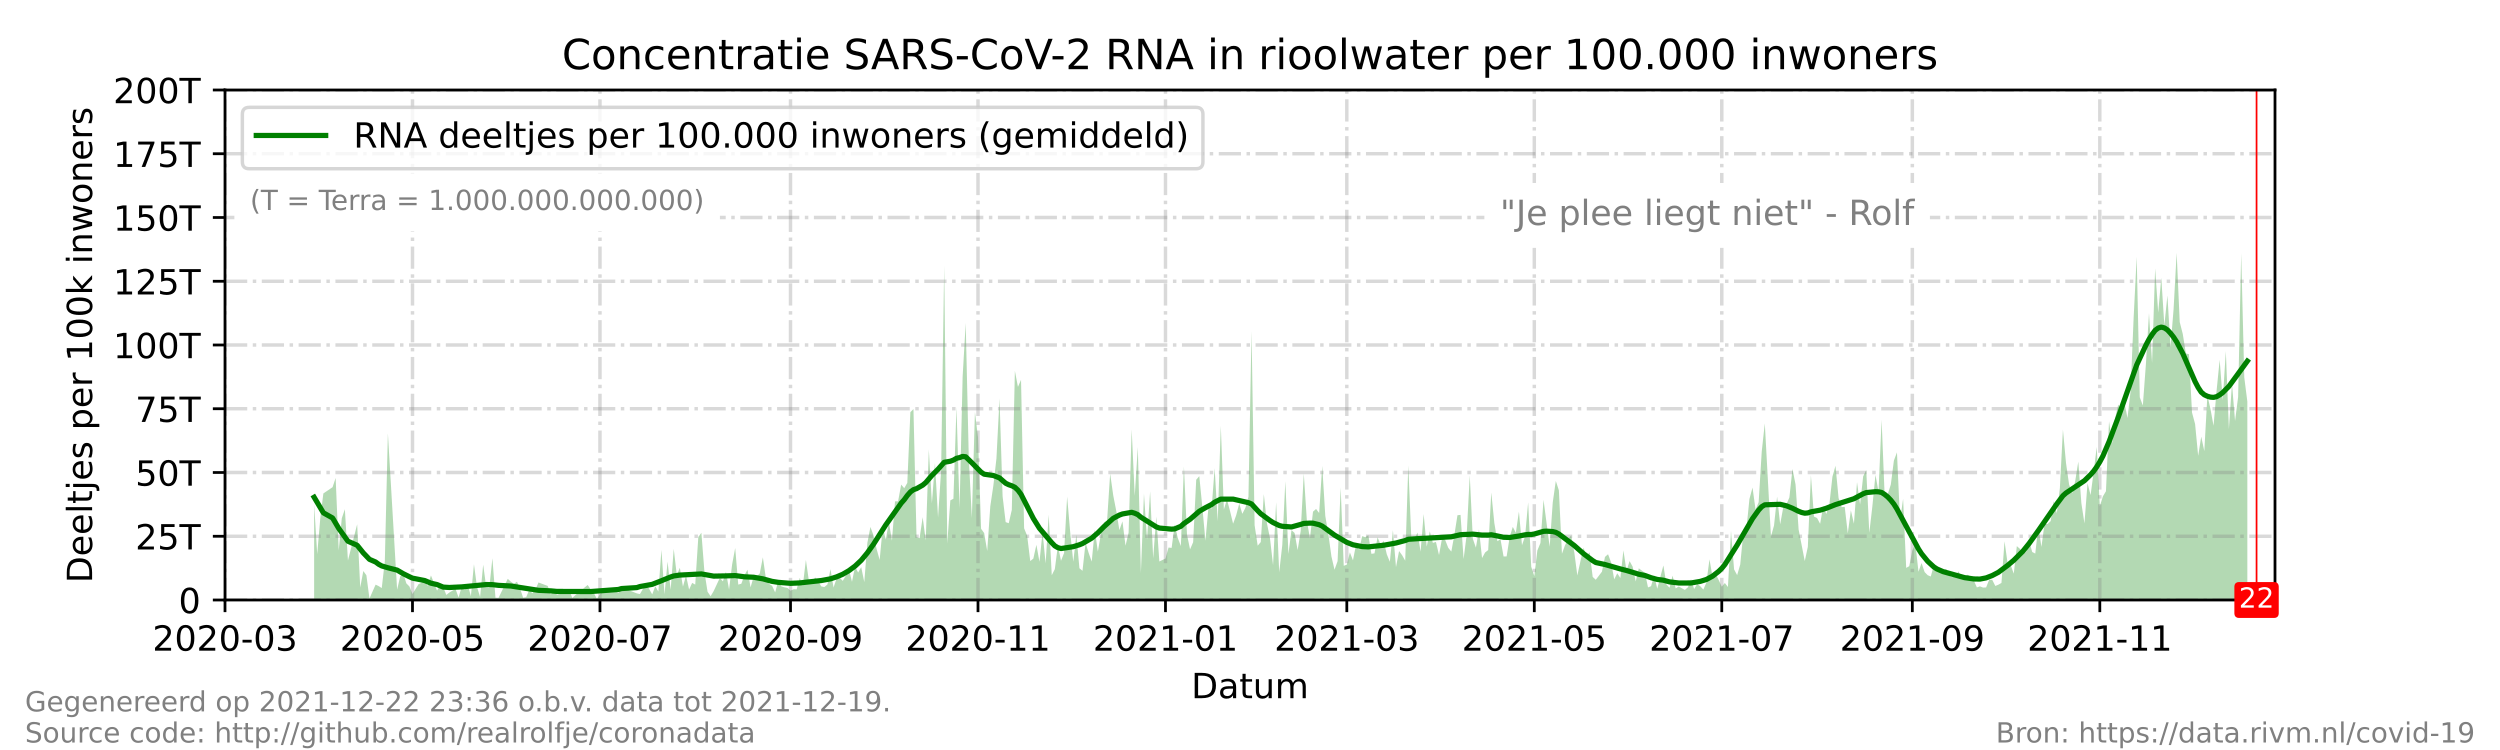 <?xml version="1.0" encoding="utf-8" standalone="no"?>
<!DOCTYPE svg PUBLIC "-//W3C//DTD SVG 1.1//EN"
  "http://www.w3.org/Graphics/SVG/1.1/DTD/svg11.dtd">
<!-- Created with matplotlib (https://matplotlib.org/) -->
<svg height="216pt" version="1.1" viewBox="0 0 720 216" width="720pt" xmlns="http://www.w3.org/2000/svg" xmlns:xlink="http://www.w3.org/1999/xlink">
 <defs>
  <style type="text/css">*{stroke-linecap:butt;stroke-linejoin:round;}</style>
 </defs>
 <g id="figure_1">
  <g id="patch_1">
   <path d="M 0 216 
L 720 216 
L 720 0 
L 0 0 
z
" style="fill:#ffffff;"/>
  </g>
  <g id="axes_1">
   <g id="patch_2">
    <path d="M 64.8 172.8 
L 655.2 172.8 
L 655.2 25.92 
L 64.8 25.92 
z
" style="fill:#ffffff;"/>
   </g>
   <g id="PolyCollection_1">
    <path clip-path="url(#p49225be74b)" d="M 90.47 172.8 
L 90.47 172.8 
L 91.355 172.8 
L 92.24 172.8 
L 93.125 172.8 
L 95.781 172.8 
L 96.666 172.8 
L 97.551 172.8 
L 98.436 172.8 
L 99.321 172.8 
L 100.206 172.8 
L 102.862 172.8 
L 103.747 172.8 
L 104.632 172.8 
L 105.517 172.8 
L 106.402 172.8 
L 108.173 172.8 
L 109.058 172.8 
L 109.943 172.8 
L 110.828 172.8 
L 111.713 172.8 
L 114.369 172.8 
L 115.254 172.8 
L 116.139 172.8 
L 117.024 172.8 
L 117.909 172.8 
L 118.795 172.8 
L 120.565 172.8 
L 122.335 172.8 
L 123.22 172.8 
L 124.106 172.8 
L 125.876 172.8 
L 126.761 172.8 
L 127.646 172.8 
L 128.531 172.8 
L 129.416 172.8 
L 131.187 172.8 
L 132.072 172.8 
L 132.957 172.8 
L 133.842 172.8 
L 134.727 172.8 
L 135.613 172.8 
L 136.498 172.8 
L 137.383 172.8 
L 138.268 172.8 
L 139.153 172.8 
L 140.038 172.8 
L 140.924 172.8 
L 141.809 172.8 
L 142.694 172.8 
L 143.579 172.8 
L 146.234 172.8 
L 147.12 172.8 
L 148.005 172.8 
L 148.89 172.8 
L 149.775 172.8 
L 150.66 172.8 
L 151.545 172.8 
L 152.431 172.8 
L 153.316 172.8 
L 154.201 172.8 
L 155.086 172.8 
L 157.742 172.8 
L 158.627 172.8 
L 159.512 172.8 
L 160.397 172.8 
L 163.938 172.8 
L 164.823 172.8 
L 165.708 172.8 
L 169.249 172.8 
L 170.134 172.8 
L 171.019 172.8 
L 171.904 172.8 
L 173.674 172.8 
L 177.215 172.8 
L 178.1 172.8 
L 178.985 172.8 
L 183.411 172.8 
L 184.296 172.8 
L 186.067 172.8 
L 187.837 172.8 
L 188.722 172.8 
L 189.607 172.8 
L 190.492 172.8 
L 191.378 172.8 
L 192.263 172.8 
L 193.148 172.8 
L 194.033 172.8 
L 194.918 172.8 
L 195.803 172.8 
L 196.688 172.8 
L 197.574 172.8 
L 198.459 172.8 
L 199.344 172.8 
L 200.229 172.8 
L 201.114 172.8 
L 201.999 172.8 
L 202.885 172.8 
L 203.77 172.8 
L 204.655 172.8 
L 205.54 172.8 
L 207.31 172.8 
L 208.196 172.8 
L 209.081 172.8 
L 209.966 172.8 
L 210.851 172.8 
L 211.736 172.8 
L 212.621 172.8 
L 213.506 172.8 
L 214.392 172.8 
L 215.277 172.8 
L 216.162 172.8 
L 217.047 172.8 
L 217.932 172.8 
L 218.817 172.8 
L 219.703 172.8 
L 220.588 172.8 
L 221.473 172.8 
L 222.358 172.8 
L 223.243 172.8 
L 224.128 172.8 
L 225.013 172.8 
L 225.899 172.8 
L 226.784 172.8 
L 227.669 172.8 
L 228.554 172.8 
L 229.439 172.8 
L 230.324 172.8 
L 231.21 172.8 
L 232.095 172.8 
L 232.98 172.8 
L 233.865 172.8 
L 234.75 172.8 
L 235.635 172.8 
L 236.521 172.8 
L 237.406 172.8 
L 238.291 172.8 
L 239.176 172.8 
L 240.061 172.8 
L 240.946 172.8 
L 241.831 172.8 
L 242.717 172.8 
L 243.602 172.8 
L 244.487 172.8 
L 245.372 172.8 
L 246.257 172.8 
L 247.142 172.8 
L 248.028 172.8 
L 248.913 172.8 
L 249.798 172.8 
L 250.683 172.8 
L 251.568 172.8 
L 252.453 172.8 
L 253.339 172.8 
L 254.224 172.8 
L 255.109 172.8 
L 255.994 172.8 
L 256.879 172.8 
L 257.764 172.8 
L 258.649 172.8 
L 259.535 172.8 
L 260.42 172.8 
L 261.305 172.8 
L 262.19 172.8 
L 263.075 172.8 
L 263.96 172.8 
L 264.846 172.8 
L 265.731 172.8 
L 266.616 172.8 
L 267.501 172.8 
L 268.386 172.8 
L 269.271 172.8 
L 270.157 172.8 
L 271.042 172.8 
L 271.927 172.8 
L 272.812 172.8 
L 273.697 172.8 
L 274.582 172.8 
L 275.467 172.8 
L 276.353 172.8 
L 277.238 172.8 
L 278.123 172.8 
L 279.008 172.8 
L 279.893 172.8 
L 280.778 172.8 
L 281.664 172.8 
L 282.549 172.8 
L 283.434 172.8 
L 284.319 172.8 
L 285.204 172.8 
L 286.089 172.8 
L 286.975 172.8 
L 287.86 172.8 
L 288.745 172.8 
L 289.63 172.8 
L 290.515 172.8 
L 291.4 172.8 
L 292.285 172.8 
L 293.171 172.8 
L 294.056 172.8 
L 294.941 172.8 
L 295.826 172.8 
L 296.711 172.8 
L 297.596 172.8 
L 298.482 172.8 
L 299.367 172.8 
L 300.252 172.8 
L 301.137 172.8 
L 302.022 172.8 
L 302.907 172.8 
L 303.793 172.8 
L 304.678 172.8 
L 305.563 172.8 
L 306.448 172.8 
L 307.333 172.8 
L 308.218 172.8 
L 309.103 172.8 
L 309.989 172.8 
L 310.874 172.8 
L 311.759 172.8 
L 312.644 172.8 
L 313.529 172.8 
L 314.414 172.8 
L 315.3 172.8 
L 316.185 172.8 
L 317.07 172.8 
L 317.955 172.8 
L 318.84 172.8 
L 319.725 172.8 
L 320.61 172.8 
L 321.496 172.8 
L 322.381 172.8 
L 323.266 172.8 
L 324.151 172.8 
L 325.036 172.8 
L 325.921 172.8 
L 326.807 172.8 
L 327.692 172.8 
L 328.577 172.8 
L 329.462 172.8 
L 330.347 172.8 
L 331.232 172.8 
L 332.118 172.8 
L 333.003 172.8 
L 333.888 172.8 
L 335.658 172.8 
L 336.543 172.8 
L 337.428 172.8 
L 338.314 172.8 
L 339.199 172.8 
L 340.084 172.8 
L 340.969 172.8 
L 341.854 172.8 
L 342.739 172.8 
L 343.625 172.8 
L 344.51 172.8 
L 345.395 172.8 
L 346.28 172.8 
L 347.165 172.8 
L 348.05 172.8 
L 348.936 172.8 
L 349.821 172.8 
L 350.706 172.8 
L 351.591 172.8 
L 352.476 172.8 
L 353.361 172.8 
L 354.246 172.8 
L 355.132 172.8 
L 356.017 172.8 
L 356.902 172.8 
L 357.787 172.8 
L 358.672 172.8 
L 359.557 172.8 
L 360.443 172.8 
L 361.328 172.8 
L 362.213 172.8 
L 363.098 172.8 
L 363.983 172.8 
L 364.868 172.8 
L 365.754 172.8 
L 366.639 172.8 
L 367.524 172.8 
L 368.409 172.8 
L 369.294 172.8 
L 370.179 172.8 
L 371.064 172.8 
L 371.95 172.8 
L 372.835 172.8 
L 373.72 172.8 
L 374.605 172.8 
L 375.49 172.8 
L 376.375 172.8 
L 377.261 172.8 
L 378.146 172.8 
L 379.031 172.8 
L 379.916 172.8 
L 380.801 172.8 
L 381.686 172.8 
L 382.572 172.8 
L 383.457 172.8 
L 384.342 172.8 
L 385.227 172.8 
L 386.112 172.8 
L 386.997 172.8 
L 387.882 172.8 
L 388.768 172.8 
L 389.653 172.8 
L 390.538 172.8 
L 391.423 172.8 
L 392.308 172.8 
L 393.193 172.8 
L 394.079 172.8 
L 394.964 172.8 
L 395.849 172.8 
L 396.734 172.8 
L 397.619 172.8 
L 398.504 172.8 
L 399.39 172.8 
L 400.275 172.8 
L 401.16 172.8 
L 402.045 172.8 
L 402.93 172.8 
L 403.815 172.8 
L 404.7 172.8 
L 405.586 172.8 
L 406.471 172.8 
L 407.356 172.8 
L 408.241 172.8 
L 409.126 172.8 
L 410.011 172.8 
L 410.897 172.8 
L 411.782 172.8 
L 412.667 172.8 
L 413.552 172.8 
L 414.437 172.8 
L 415.322 172.8 
L 416.207 172.8 
L 417.093 172.8 
L 417.978 172.8 
L 418.863 172.8 
L 419.748 172.8 
L 420.633 172.8 
L 421.518 172.8 
L 422.404 172.8 
L 423.289 172.8 
L 424.174 172.8 
L 425.059 172.8 
L 425.944 172.8 
L 426.829 172.8 
L 427.715 172.8 
L 428.6 172.8 
L 429.485 172.8 
L 430.37 172.8 
L 431.255 172.8 
L 432.14 172.8 
L 433.025 172.8 
L 433.911 172.8 
L 434.796 172.8 
L 435.681 172.8 
L 436.566 172.8 
L 437.451 172.8 
L 438.336 172.8 
L 439.222 172.8 
L 440.107 172.8 
L 440.992 172.8 
L 441.877 172.8 
L 442.762 172.8 
L 443.647 172.8 
L 444.533 172.8 
L 445.418 172.8 
L 446.303 172.8 
L 447.188 172.8 
L 448.073 172.8 
L 448.958 172.8 
L 449.843 172.8 
L 450.729 172.8 
L 451.614 172.8 
L 452.499 172.8 
L 453.384 172.8 
L 454.269 172.8 
L 455.154 172.8 
L 456.04 172.8 
L 456.925 172.8 
L 457.81 172.8 
L 458.695 172.8 
L 459.58 172.8 
L 461.351 172.8 
L 462.236 172.8 
L 463.121 172.8 
L 464.006 172.8 
L 464.891 172.8 
L 465.776 172.8 
L 466.661 172.8 
L 467.547 172.8 
L 468.432 172.8 
L 469.317 172.8 
L 470.202 172.8 
L 471.087 172.8 
L 471.972 172.8 
L 473.743 172.8 
L 474.628 172.8 
L 475.513 172.8 
L 476.398 172.8 
L 477.283 172.8 
L 479.054 172.8 
L 479.939 172.8 
L 480.824 172.8 
L 481.709 172.8 
L 482.594 172.8 
L 483.479 172.8 
L 485.25 172.8 
L 486.135 172.8 
L 487.02 172.8 
L 487.905 172.8 
L 488.79 172.8 
L 489.676 172.8 
L 490.561 172.8 
L 491.446 172.8 
L 492.331 172.8 
L 493.216 172.8 
L 494.101 172.8 
L 494.987 172.8 
L 495.872 172.8 
L 496.757 172.8 
L 497.642 172.8 
L 498.527 172.8 
L 499.412 172.8 
L 500.297 172.8 
L 501.183 172.8 
L 502.068 172.8 
L 502.953 172.8 
L 503.838 172.8 
L 504.723 172.8 
L 505.608 172.8 
L 506.494 172.8 
L 507.379 172.8 
L 508.264 172.8 
L 510.034 172.8 
L 510.919 172.8 
L 511.804 172.8 
L 512.69 172.8 
L 513.575 172.8 
L 514.46 172.8 
L 515.345 172.8 
L 516.23 172.8 
L 517.115 172.8 
L 518.001 172.8 
L 518.886 172.8 
L 519.771 172.8 
L 520.656 172.8 
L 521.541 172.8 
L 522.426 172.8 
L 523.312 172.8 
L 524.197 172.8 
L 525.082 172.8 
L 525.967 172.8 
L 526.852 172.8 
L 527.737 172.8 
L 528.622 172.8 
L 529.508 172.8 
L 530.393 172.8 
L 531.278 172.8 
L 532.163 172.8 
L 533.048 172.8 
L 533.933 172.8 
L 534.819 172.8 
L 535.704 172.8 
L 536.589 172.8 
L 537.474 172.8 
L 538.359 172.8 
L 539.244 172.8 
L 540.13 172.8 
L 541.015 172.8 
L 541.9 172.8 
L 542.785 172.8 
L 543.67 172.8 
L 544.555 172.8 
L 545.44 172.8 
L 546.326 172.8 
L 547.211 172.8 
L 548.096 172.8 
L 548.981 172.8 
L 549.866 172.8 
L 550.751 172.8 
L 551.637 172.8 
L 552.522 172.8 
L 553.407 172.8 
L 554.292 172.8 
L 555.177 172.8 
L 556.062 172.8 
L 556.948 172.8 
L 557.833 172.8 
L 558.718 172.8 
L 559.603 172.8 
L 560.488 172.8 
L 561.373 172.8 
L 562.258 172.8 
L 563.144 172.8 
L 564.029 172.8 
L 564.914 172.8 
L 565.799 172.8 
L 566.684 172.8 
L 567.569 172.8 
L 568.455 172.8 
L 569.34 172.8 
L 570.225 172.8 
L 571.11 172.8 
L 571.995 172.8 
L 572.88 172.8 
L 573.766 172.8 
L 574.651 172.8 
L 575.536 172.8 
L 576.421 172.8 
L 577.306 172.8 
L 578.191 172.8 
L 579.076 172.8 
L 579.962 172.8 
L 580.847 172.8 
L 581.732 172.8 
L 582.617 172.8 
L 583.502 172.8 
L 584.387 172.8 
L 585.273 172.8 
L 586.158 172.8 
L 587.043 172.8 
L 587.928 172.8 
L 588.813 172.8 
L 589.698 172.8 
L 590.584 172.8 
L 591.469 172.8 
L 592.354 172.8 
L 593.239 172.8 
L 594.124 172.8 
L 595.009 172.8 
L 595.894 172.8 
L 596.78 172.8 
L 597.665 172.8 
L 598.55 172.8 
L 599.435 172.8 
L 600.32 172.8 
L 601.205 172.8 
L 602.091 172.8 
L 602.976 172.8 
L 603.861 172.8 
L 604.746 172.8 
L 605.631 172.8 
L 606.516 172.8 
L 607.401 172.8 
L 608.287 172.8 
L 609.172 172.8 
L 610.057 172.8 
L 610.942 172.8 
L 611.827 172.8 
L 612.712 172.8 
L 613.598 172.8 
L 614.483 172.8 
L 615.368 172.8 
L 616.253 172.8 
L 617.138 172.8 
L 618.023 172.8 
L 618.909 172.8 
L 619.794 172.8 
L 620.679 172.8 
L 621.564 172.8 
L 622.449 172.8 
L 623.334 172.8 
L 624.219 172.8 
L 625.105 172.8 
L 625.99 172.8 
L 626.875 172.8 
L 627.76 172.8 
L 628.645 172.8 
L 629.53 172.8 
L 630.416 172.8 
L 631.301 172.8 
L 632.186 172.8 
L 633.071 172.8 
L 633.956 172.8 
L 634.841 172.8 
L 635.727 172.8 
L 636.612 172.8 
L 637.497 172.8 
L 638.382 172.8 
L 639.267 172.8 
L 640.152 172.8 
L 641.037 172.8 
L 641.923 172.8 
L 642.808 172.8 
L 643.693 172.8 
L 644.578 172.8 
L 645.463 172.8 
L 646.348 172.8 
L 647.234 172.8 
L 647.234 172.8 
L 647.234 115.65 
L 646.348 108.664 
L 645.463 72.956 
L 644.578 114.338 
L 643.693 121.242 
L 642.808 110.503 
L 641.923 123.578 
L 641.037 101.136 
L 640.152 115.258 
L 639.267 103.636 
L 638.382 112.482 
L 637.497 122.626 
L 636.612 117.777 
L 635.727 113.883 
L 634.841 129.932 
L 633.956 125.762 
L 633.071 131.294 
L 632.186 122.099 
L 631.301 118.811 
L 630.416 102.019 
L 629.53 101.78 
L 628.645 96.221 
L 627.76 92.739 
L 626.875 72.82 
L 625.99 89.09 
L 625.105 99.958 
L 624.219 85.109 
L 623.334 93.694 
L 622.449 79.989 
L 621.564 90.026 
L 620.679 77.301 
L 619.794 104.513 
L 618.909 90.224 
L 618.023 104.798 
L 617.138 116.8 
L 616.253 114.409 
L 615.368 73.922 
L 614.483 91.63 
L 613.598 112.743 
L 612.712 120.402 
L 611.827 115.865 
L 610.942 118.074 
L 610.057 116.528 
L 609.172 120.346 
L 608.287 127.7 
L 607.401 121.322 
L 606.516 141.479 
L 605.631 142.962 
L 604.746 145.803 
L 603.861 128.731 
L 602.976 135.839 
L 602.091 142.585 
L 601.205 139.133 
L 600.32 150.753 
L 599.435 144.93 
L 598.55 132.932 
L 597.665 138.515 
L 596.78 142.049 
L 595.894 139.526 
L 595.009 133.34 
L 594.124 123.72 
L 593.239 140.641 
L 592.354 147.797 
L 591.469 144.337 
L 590.584 150.09 
L 589.698 150.91 
L 588.813 150.931 
L 587.928 157.527 
L 587.043 151.507 
L 586.158 159.431 
L 585.273 158.97 
L 584.387 155.813 
L 583.502 159.017 
L 582.617 159.274 
L 581.732 158.062 
L 580.847 157.281 
L 579.962 165.223 
L 579.076 162.735 
L 578.191 162.269 
L 577.306 155.884 
L 576.421 167.885 
L 575.536 168.387 
L 574.651 168.756 
L 573.766 167.001 
L 572.88 166.97 
L 571.995 169.19 
L 571.11 169.214 
L 570.225 168.871 
L 569.34 169.174 
L 568.455 167.163 
L 567.569 166.113 
L 566.684 165.509 
L 565.799 166.195 
L 564.914 166.238 
L 564.029 164.545 
L 563.144 166.011 
L 562.258 166.236 
L 561.373 165.778 
L 560.488 163.834 
L 559.603 164.537 
L 558.718 163.569 
L 557.833 164.27 
L 556.948 162.835 
L 556.062 166.032 
L 555.177 165.658 
L 554.292 164.757 
L 553.407 162.15 
L 552.522 164.669 
L 551.637 156.689 
L 550.751 158.492 
L 549.866 163.064 
L 548.981 163.55 
L 548.096 143.65 
L 547.211 150 
L 546.326 130.281 
L 545.44 132.653 
L 544.555 139.553 
L 543.67 142.306 
L 542.785 142.882 
L 541.9 120.879 
L 541.015 141.625 
L 540.13 136.749 
L 539.244 145.789 
L 538.359 153.462 
L 537.474 135.388 
L 536.589 137.201 
L 535.704 145.322 
L 534.819 138.869 
L 533.933 150.827 
L 533.048 146.967 
L 532.163 153.613 
L 531.278 145.968 
L 530.393 146.052 
L 529.508 143.432 
L 528.622 134.145 
L 527.737 137.308 
L 526.852 145.282 
L 525.967 148.035 
L 525.082 145.754 
L 524.197 150.85 
L 523.312 149.189 
L 522.426 148.766 
L 521.541 136.857 
L 520.656 157.498 
L 519.771 161.593 
L 518.886 157.043 
L 518.001 152.506 
L 517.115 139.522 
L 516.23 135.059 
L 515.345 143.258 
L 514.46 145.337 
L 513.575 146.118 
L 512.69 151.003 
L 511.804 143.02 
L 510.919 151.341 
L 510.034 154.533 
L 508.264 121.934 
L 507.379 130.061 
L 506.494 144.61 
L 505.608 146.811 
L 504.723 140.413 
L 503.838 143.701 
L 502.953 152.517 
L 502.068 153.54 
L 501.183 162.601 
L 500.297 165.641 
L 499.412 163.973 
L 498.527 152.918 
L 497.642 169.055 
L 496.757 167.902 
L 495.872 168.977 
L 494.987 167.044 
L 494.101 165.244 
L 493.216 166.185 
L 492.331 161.086 
L 491.446 167.761 
L 490.561 169.796 
L 489.676 168.837 
L 488.79 168.199 
L 487.905 169.649 
L 487.02 166.809 
L 486.135 169.124 
L 485.25 169.907 
L 483.479 168.909 
L 482.594 169.471 
L 481.709 165.782 
L 480.824 169.276 
L 479.939 168.323 
L 479.054 162.842 
L 477.283 169.562 
L 476.398 165.686 
L 475.513 168.817 
L 474.628 169.179 
L 473.743 164.983 
L 471.972 163.688 
L 471.087 167.447 
L 470.202 163.19 
L 469.317 161.595 
L 468.432 164.439 
L 467.547 158.515 
L 466.661 166.469 
L 465.776 165.1 
L 464.891 166.847 
L 464.006 161.992 
L 463.121 159.623 
L 462.236 160.388 
L 461.351 164.655 
L 459.58 166.973 
L 458.695 166.143 
L 457.81 159.083 
L 456.925 160.115 
L 456.04 157.734 
L 455.154 161.685 
L 454.269 165.743 
L 453.384 159.013 
L 452.499 154.178 
L 451.614 155.341 
L 450.729 157.007 
L 449.843 159.483 
L 448.958 141.225 
L 448.073 138.518 
L 447.188 144.725 
L 446.303 157.49 
L 445.418 150.701 
L 444.533 143.942 
L 443.647 156.384 
L 442.762 158.534 
L 441.877 165.899 
L 440.992 163.219 
L 440.107 144.665 
L 439.222 154.436 
L 438.336 157.015 
L 437.451 147.336 
L 436.566 153.431 
L 435.681 151.744 
L 434.796 154.599 
L 433.911 160.251 
L 433.025 160.257 
L 432.14 155.272 
L 431.255 155.872 
L 430.37 150.65 
L 429.485 141.839 
L 428.6 158.417 
L 427.715 159.111 
L 426.829 160.721 
L 425.944 152.48 
L 425.059 157.724 
L 424.174 155.161 
L 423.289 136.91 
L 422.404 154 
L 421.518 160.996 
L 420.633 148.29 
L 419.748 148.391 
L 418.863 154.018 
L 417.978 158.857 
L 417.093 157.763 
L 416.207 155.499 
L 415.322 154.951 
L 414.437 159.864 
L 413.552 156.08 
L 412.667 156.348 
L 411.782 153.013 
L 410.897 157.427 
L 410.011 148.043 
L 409.126 158.886 
L 408.241 153.373 
L 407.356 155.285 
L 406.471 155.374 
L 405.586 134.027 
L 404.7 161.479 
L 403.815 159.912 
L 402.93 158.702 
L 402.045 163.331 
L 401.16 152.681 
L 400.275 161.798 
L 399.39 159.618 
L 398.504 155.777 
L 397.619 156.863 
L 396.734 154.743 
L 395.849 159.371 
L 394.964 159.501 
L 394.079 154.124 
L 393.193 154.709 
L 392.308 154.413 
L 391.423 158.312 
L 390.538 156.842 
L 389.653 161.378 
L 388.768 159.085 
L 387.882 162.612 
L 386.997 162.951 
L 386.112 140.407 
L 385.227 161.613 
L 384.342 164.079 
L 383.457 160.286 
L 382.572 153.858 
L 381.686 148.612 
L 380.801 134.175 
L 379.916 147.76 
L 379.031 146.582 
L 378.146 147.356 
L 377.261 155.026 
L 376.375 149.942 
L 375.49 136.393 
L 374.605 152.9 
L 373.72 158.42 
L 372.835 153.486 
L 371.95 152.679 
L 371.064 159.539 
L 370.179 138.586 
L 369.294 157.001 
L 368.409 164.825 
L 367.524 144.646 
L 366.639 162.776 
L 365.754 155.015 
L 364.868 150.654 
L 363.983 142.308 
L 363.098 156.115 
L 362.213 157.157 
L 361.328 151.277 
L 360.443 95.344 
L 359.557 143.081 
L 358.672 146.236 
L 357.787 147.984 
L 356.902 145.017 
L 356.017 148.407 
L 355.132 150.825 
L 354.246 147.166 
L 353.361 143.847 
L 352.476 146.722 
L 351.591 122.609 
L 350.706 150.126 
L 349.821 134.867 
L 348.936 146.482 
L 348.05 145.937 
L 347.165 155.741 
L 346.28 146.114 
L 345.395 137.124 
L 344.51 138.168 
L 343.625 156.147 
L 342.739 158.22 
L 341.854 153.983 
L 340.969 134.303 
L 340.084 157.265 
L 339.199 154.928 
L 338.314 151.034 
L 337.428 157.796 
L 336.543 157.687 
L 335.658 160.86 
L 333.888 161.708 
L 333.003 148.806 
L 332.118 160.802 
L 331.232 141.484 
L 330.347 155.404 
L 329.462 142.144 
L 328.577 165.05 
L 327.692 128.745 
L 326.807 142.817 
L 325.921 123.649 
L 325.036 153.39 
L 324.151 157.173 
L 323.266 150.146 
L 322.381 152.679 
L 321.496 147.218 
L 320.61 142.669 
L 319.725 136.407 
L 318.84 149.969 
L 317.955 150.436 
L 317.07 153.706 
L 316.185 158.865 
L 315.3 152.528 
L 314.414 161.753 
L 313.529 159.232 
L 312.644 156.286 
L 311.759 164.395 
L 310.874 163.647 
L 309.989 154 
L 309.103 161.783 
L 308.218 153.279 
L 307.333 143.043 
L 306.448 159.285 
L 305.563 161.514 
L 304.678 157.06 
L 303.793 163.906 
L 302.907 165.664 
L 302.022 148.242 
L 301.137 162.254 
L 300.252 153.218 
L 299.367 161.809 
L 298.482 156.904 
L 297.596 160.888 
L 296.711 161.581 
L 295.826 154.321 
L 294.941 152.141 
L 294.056 109.398 
L 293.171 111.428 
L 292.285 106.816 
L 291.4 146.857 
L 290.515 150.685 
L 289.63 150.374 
L 288.745 142.9 
L 287.86 114.774 
L 286.975 132.033 
L 286.089 139.827 
L 285.204 145.807 
L 284.319 158.691 
L 283.434 153.504 
L 282.549 152.281 
L 281.664 125.949 
L 280.778 118.654 
L 279.893 149.177 
L 279.008 131.813 
L 278.123 93.031 
L 277.238 108.476 
L 276.353 146.463 
L 275.467 117.262 
L 274.582 143.649 
L 273.697 144.097 
L 272.812 156.556 
L 271.927 76.423 
L 271.042 135.51 
L 270.157 149.017 
L 269.271 133.349 
L 268.386 144.936 
L 267.501 129.474 
L 266.616 155.647 
L 265.731 148.954 
L 264.846 154.992 
L 263.96 154.719 
L 263.075 117.809 
L 262.19 118.704 
L 261.305 139.066 
L 260.42 140.61 
L 259.535 139.567 
L 258.649 144.391 
L 257.764 144.392 
L 256.879 155.727 
L 255.994 150.323 
L 255.109 155.383 
L 254.224 151.884 
L 253.339 161.268 
L 252.453 158.06 
L 251.568 154.187 
L 250.683 151.759 
L 249.798 156.368 
L 248.913 167.644 
L 248.028 163.328 
L 247.142 164.908 
L 246.257 163.159 
L 245.372 167.554 
L 244.487 163.917 
L 243.602 165.775 
L 242.717 167.294 
L 241.831 166.372 
L 240.946 166.543 
L 240.061 169.215 
L 239.176 163.923 
L 238.291 168.338 
L 237.406 169.067 
L 236.521 168.881 
L 235.635 167.301 
L 234.75 166.295 
L 233.865 167.966 
L 232.98 167.418 
L 232.095 161.254 
L 231.21 168.673 
L 230.324 166.435 
L 229.439 169.725 
L 228.554 169.711 
L 227.669 170.116 
L 226.784 169.319 
L 225.899 169.149 
L 225.013 168.868 
L 224.128 167.392 
L 223.243 170.604 
L 222.358 168.708 
L 221.473 168.139 
L 220.588 166.616 
L 219.703 160.507 
L 218.817 165.136 
L 217.932 166.014 
L 217.047 166.093 
L 216.162 169.156 
L 215.277 164.084 
L 214.392 165.7 
L 213.506 168.11 
L 212.621 168.366 
L 211.736 157.814 
L 210.851 162.569 
L 209.966 169.81 
L 209.081 164.686 
L 208.196 167.436 
L 207.31 166.423 
L 205.54 170.228 
L 204.655 171.72 
L 203.77 170.399 
L 202.885 164.791 
L 201.999 153.457 
L 201.114 154.654 
L 200.229 168.371 
L 199.344 167.87 
L 198.459 169.804 
L 197.574 165.741 
L 196.688 168.961 
L 195.803 163.52 
L 194.918 165.634 
L 194.033 158.059 
L 193.148 169.855 
L 192.263 161.73 
L 191.378 171.172 
L 190.492 158.358 
L 189.607 170.376 
L 188.722 168.834 
L 187.837 171.174 
L 186.067 168.056 
L 184.296 171.093 
L 183.411 170.898 
L 178.985 169.158 
L 178.1 170.774 
L 177.215 170.188 
L 173.674 169.867 
L 171.904 172.463 
L 171.019 170.788 
L 170.134 169.762 
L 169.249 168.466 
L 165.708 171.398 
L 164.823 172.195 
L 163.938 169.986 
L 160.397 171.28 
L 159.512 169.99 
L 158.627 171.235 
L 157.742 168.743 
L 155.086 167.754 
L 154.201 169.838 
L 153.316 170.869 
L 152.431 169.851 
L 151.545 171.972 
L 150.66 172.126 
L 149.775 169.486 
L 148.89 167.538 
L 148.005 168.14 
L 147.12 167.512 
L 146.234 166.699 
L 143.579 172.188 
L 142.694 172.136 
L 141.809 160.759 
L 140.924 169.277 
L 140.038 169.088 
L 139.153 162.614 
L 138.268 171.942 
L 137.383 169.059 
L 136.498 162.51 
L 135.613 171.731 
L 134.727 168.384 
L 133.842 169.776 
L 132.957 169.008 
L 132.072 172.066 
L 131.187 169.612 
L 129.416 170.643 
L 128.531 171.341 
L 127.646 169.074 
L 126.761 168.514 
L 125.876 170.103 
L 124.106 165.727 
L 123.22 168.722 
L 122.335 167.462 
L 120.565 168.215 
L 118.795 171.064 
L 117.909 168.897 
L 117.024 168.011 
L 116.139 165.113 
L 115.254 166.009 
L 114.369 169.833 
L 111.713 124.786 
L 110.828 161.644 
L 109.943 169.362 
L 109.058 168.797 
L 108.173 168.375 
L 106.402 172.378 
L 105.517 165.664 
L 104.632 164.45 
L 103.747 169.221 
L 102.862 150.996 
L 100.206 161.423 
L 99.321 146.651 
L 98.436 149.27 
L 97.551 158.519 
L 96.666 137.652 
L 95.781 140.309 
L 93.125 142.114 
L 92.24 149.279 
L 91.355 159.619 
L 90.47 145.159 
z
" style="fill:#008000;fill-opacity:0.3;"/>
   </g>
   <g id="matplotlib.axis_1">
    <g id="xtick_1">
     <g id="line2d_1">
      <path clip-path="url(#p49225be74b)" d="M 64.8 172.8 
L 64.8 25.92 
" style="fill:none;stroke:#808080;stroke-dasharray:6.4,1.6,1,1.6;stroke-dashoffset:0;stroke-opacity:0.3;"/>
     </g>
     <g id="line2d_2">
      <defs>
       <path d="M 0 0 
L 0 3.5 
" id="m73a91b721d" style="stroke:#000000;stroke-width:0.8;"/>
      </defs>
      <g>
       <use style="stroke:#000000;stroke-width:0.8;" x="64.8" xlink:href="#m73a91b721d" y="172.8"/>
      </g>
     </g>
     <g id="text_1">
      <!-- 2020-03 -->
      <g transform="translate(43.909 187.398)scale(0.1 -0.1)">
       <defs>
        <path d="M 19.188 8.297 
L 53.609 8.297 
L 53.609 0 
L 7.328 0 
L 7.328 8.297 
Q 12.938 14.109 22.625 23.891 
Q 32.328 33.688 34.812 36.531 
Q 39.547 41.844 41.422 45.531 
Q 43.312 49.219 43.312 52.781 
Q 43.312 58.594 39.234 62.25 
Q 35.156 65.922 28.609 65.922 
Q 23.969 65.922 18.812 64.312 
Q 13.672 62.703 7.812 59.422 
L 7.812 69.391 
Q 13.766 71.781 18.938 73 
Q 24.125 74.219 28.422 74.219 
Q 39.75 74.219 46.484 68.547 
Q 53.219 62.891 53.219 53.422 
Q 53.219 48.922 51.531 44.891 
Q 49.859 40.875 45.406 35.406 
Q 44.188 33.984 37.641 27.219 
Q 31.109 20.453 19.188 8.297 
z
" id="DejaVuSans-50"/>
        <path d="M 31.781 66.406 
Q 24.172 66.406 20.328 58.906 
Q 16.5 51.422 16.5 36.375 
Q 16.5 21.391 20.328 13.891 
Q 24.172 6.391 31.781 6.391 
Q 39.453 6.391 43.281 13.891 
Q 47.125 21.391 47.125 36.375 
Q 47.125 51.422 43.281 58.906 
Q 39.453 66.406 31.781 66.406 
z
M 31.781 74.219 
Q 44.047 74.219 50.516 64.516 
Q 56.984 54.828 56.984 36.375 
Q 56.984 17.969 50.516 8.266 
Q 44.047 -1.422 31.781 -1.422 
Q 19.531 -1.422 13.062 8.266 
Q 6.594 17.969 6.594 36.375 
Q 6.594 54.828 13.062 64.516 
Q 19.531 74.219 31.781 74.219 
z
" id="DejaVuSans-48"/>
        <path d="M 4.891 31.391 
L 31.203 31.391 
L 31.203 23.391 
L 4.891 23.391 
z
" id="DejaVuSans-45"/>
        <path d="M 40.578 39.312 
Q 47.656 37.797 51.625 33 
Q 55.609 28.219 55.609 21.188 
Q 55.609 10.406 48.188 4.484 
Q 40.766 -1.422 27.094 -1.422 
Q 22.516 -1.422 17.656 -0.516 
Q 12.797 0.391 7.625 2.203 
L 7.625 11.719 
Q 11.719 9.328 16.594 8.109 
Q 21.484 6.891 26.812 6.891 
Q 36.078 6.891 40.938 10.547 
Q 45.797 14.203 45.797 21.188 
Q 45.797 27.641 41.281 31.266 
Q 36.766 34.906 28.719 34.906 
L 20.219 34.906 
L 20.219 43.016 
L 29.109 43.016 
Q 36.375 43.016 40.234 45.922 
Q 44.094 48.828 44.094 54.297 
Q 44.094 59.906 40.109 62.906 
Q 36.141 65.922 28.719 65.922 
Q 24.656 65.922 20.016 65.031 
Q 15.375 64.156 9.812 62.312 
L 9.812 71.094 
Q 15.438 72.656 20.344 73.438 
Q 25.25 74.219 29.594 74.219 
Q 40.828 74.219 47.359 69.109 
Q 53.906 64.016 53.906 55.328 
Q 53.906 49.266 50.438 45.094 
Q 46.969 40.922 40.578 39.312 
z
" id="DejaVuSans-51"/>
       </defs>
       <use xlink:href="#DejaVuSans-50"/>
       <use x="63.623" xlink:href="#DejaVuSans-48"/>
       <use x="127.246" xlink:href="#DejaVuSans-50"/>
       <use x="190.869" xlink:href="#DejaVuSans-48"/>
       <use x="254.492" xlink:href="#DejaVuSans-45"/>
       <use x="290.576" xlink:href="#DejaVuSans-48"/>
       <use x="354.199" xlink:href="#DejaVuSans-51"/>
      </g>
     </g>
    </g>
    <g id="xtick_2">
     <g id="line2d_3">
      <path clip-path="url(#p49225be74b)" d="M 118.795 172.8 
L 118.795 25.92 
" style="fill:none;stroke:#808080;stroke-dasharray:6.4,1.6,1,1.6;stroke-dashoffset:0;stroke-opacity:0.3;"/>
     </g>
     <g id="line2d_4">
      <g>
       <use style="stroke:#000000;stroke-width:0.8;" x="118.795" xlink:href="#m73a91b721d" y="172.8"/>
      </g>
     </g>
     <g id="text_2">
      <!-- 2020-05 -->
      <g transform="translate(97.903 187.398)scale(0.1 -0.1)">
       <defs>
        <path d="M 10.797 72.906 
L 49.516 72.906 
L 49.516 64.594 
L 19.828 64.594 
L 19.828 46.734 
Q 21.969 47.469 24.109 47.828 
Q 26.266 48.188 28.422 48.188 
Q 40.625 48.188 47.75 41.5 
Q 54.891 34.812 54.891 23.391 
Q 54.891 11.625 47.562 5.094 
Q 40.234 -1.422 26.906 -1.422 
Q 22.312 -1.422 17.547 -0.641 
Q 12.797 0.141 7.719 1.703 
L 7.719 11.625 
Q 12.109 9.234 16.797 8.062 
Q 21.484 6.891 26.703 6.891 
Q 35.156 6.891 40.078 11.328 
Q 45.016 15.766 45.016 23.391 
Q 45.016 31 40.078 35.438 
Q 35.156 39.891 26.703 39.891 
Q 22.75 39.891 18.812 39.016 
Q 14.891 38.141 10.797 36.281 
z
" id="DejaVuSans-53"/>
       </defs>
       <use xlink:href="#DejaVuSans-50"/>
       <use x="63.623" xlink:href="#DejaVuSans-48"/>
       <use x="127.246" xlink:href="#DejaVuSans-50"/>
       <use x="190.869" xlink:href="#DejaVuSans-48"/>
       <use x="254.492" xlink:href="#DejaVuSans-45"/>
       <use x="290.576" xlink:href="#DejaVuSans-48"/>
       <use x="354.199" xlink:href="#DejaVuSans-53"/>
      </g>
     </g>
    </g>
    <g id="xtick_3">
     <g id="line2d_5">
      <path clip-path="url(#p49225be74b)" d="M 172.789 172.8 
L 172.789 25.92 
" style="fill:none;stroke:#808080;stroke-dasharray:6.4,1.6,1,1.6;stroke-dashoffset:0;stroke-opacity:0.3;"/>
     </g>
     <g id="line2d_6">
      <g>
       <use style="stroke:#000000;stroke-width:0.8;" x="172.789" xlink:href="#m73a91b721d" y="172.8"/>
      </g>
     </g>
     <g id="text_3">
      <!-- 2020-07 -->
      <g transform="translate(151.898 187.398)scale(0.1 -0.1)">
       <defs>
        <path d="M 8.203 72.906 
L 55.078 72.906 
L 55.078 68.703 
L 28.609 0 
L 18.312 0 
L 43.219 64.594 
L 8.203 64.594 
z
" id="DejaVuSans-55"/>
       </defs>
       <use xlink:href="#DejaVuSans-50"/>
       <use x="63.623" xlink:href="#DejaVuSans-48"/>
       <use x="127.246" xlink:href="#DejaVuSans-50"/>
       <use x="190.869" xlink:href="#DejaVuSans-48"/>
       <use x="254.492" xlink:href="#DejaVuSans-45"/>
       <use x="290.576" xlink:href="#DejaVuSans-48"/>
       <use x="354.199" xlink:href="#DejaVuSans-55"/>
      </g>
     </g>
    </g>
    <g id="xtick_4">
     <g id="line2d_7">
      <path clip-path="url(#p49225be74b)" d="M 227.669 172.8 
L 227.669 25.92 
" style="fill:none;stroke:#808080;stroke-dasharray:6.4,1.6,1,1.6;stroke-dashoffset:0;stroke-opacity:0.3;"/>
     </g>
     <g id="line2d_8">
      <g>
       <use style="stroke:#000000;stroke-width:0.8;" x="227.669" xlink:href="#m73a91b721d" y="172.8"/>
      </g>
     </g>
     <g id="text_4">
      <!-- 2020-09 -->
      <g transform="translate(206.778 187.398)scale(0.1 -0.1)">
       <defs>
        <path d="M 10.984 1.516 
L 10.984 10.5 
Q 14.703 8.734 18.5 7.812 
Q 22.312 6.891 25.984 6.891 
Q 35.75 6.891 40.891 13.453 
Q 46.047 20.016 46.781 33.406 
Q 43.953 29.203 39.594 26.953 
Q 35.25 24.703 29.984 24.703 
Q 19.047 24.703 12.672 31.312 
Q 6.297 37.938 6.297 49.422 
Q 6.297 60.641 12.938 67.422 
Q 19.578 74.219 30.609 74.219 
Q 43.266 74.219 49.922 64.516 
Q 56.594 54.828 56.594 36.375 
Q 56.594 19.141 48.406 8.859 
Q 40.234 -1.422 26.422 -1.422 
Q 22.703 -1.422 18.891 -0.688 
Q 15.094 0.047 10.984 1.516 
z
M 30.609 32.422 
Q 37.25 32.422 41.125 36.953 
Q 45.016 41.5 45.016 49.422 
Q 45.016 57.281 41.125 61.844 
Q 37.25 66.406 30.609 66.406 
Q 23.969 66.406 20.094 61.844 
Q 16.219 57.281 16.219 49.422 
Q 16.219 41.5 20.094 36.953 
Q 23.969 32.422 30.609 32.422 
z
" id="DejaVuSans-57"/>
       </defs>
       <use xlink:href="#DejaVuSans-50"/>
       <use x="63.623" xlink:href="#DejaVuSans-48"/>
       <use x="127.246" xlink:href="#DejaVuSans-50"/>
       <use x="190.869" xlink:href="#DejaVuSans-48"/>
       <use x="254.492" xlink:href="#DejaVuSans-45"/>
       <use x="290.576" xlink:href="#DejaVuSans-48"/>
       <use x="354.199" xlink:href="#DejaVuSans-57"/>
      </g>
     </g>
    </g>
    <g id="xtick_5">
     <g id="line2d_9">
      <path clip-path="url(#p49225be74b)" d="M 281.664 172.8 
L 281.664 25.92 
" style="fill:none;stroke:#808080;stroke-dasharray:6.4,1.6,1,1.6;stroke-dashoffset:0;stroke-opacity:0.3;"/>
     </g>
     <g id="line2d_10">
      <g>
       <use style="stroke:#000000;stroke-width:0.8;" x="281.664" xlink:href="#m73a91b721d" y="172.8"/>
      </g>
     </g>
     <g id="text_5">
      <!-- 2020-11 -->
      <g transform="translate(260.772 187.398)scale(0.1 -0.1)">
       <defs>
        <path d="M 12.406 8.297 
L 28.516 8.297 
L 28.516 63.922 
L 10.984 60.406 
L 10.984 69.391 
L 28.422 72.906 
L 38.281 72.906 
L 38.281 8.297 
L 54.391 8.297 
L 54.391 0 
L 12.406 0 
z
" id="DejaVuSans-49"/>
       </defs>
       <use xlink:href="#DejaVuSans-50"/>
       <use x="63.623" xlink:href="#DejaVuSans-48"/>
       <use x="127.246" xlink:href="#DejaVuSans-50"/>
       <use x="190.869" xlink:href="#DejaVuSans-48"/>
       <use x="254.492" xlink:href="#DejaVuSans-45"/>
       <use x="290.576" xlink:href="#DejaVuSans-49"/>
       <use x="354.199" xlink:href="#DejaVuSans-49"/>
      </g>
     </g>
    </g>
    <g id="xtick_6">
     <g id="line2d_11">
      <path clip-path="url(#p49225be74b)" d="M 335.658 172.8 
L 335.658 25.92 
" style="fill:none;stroke:#808080;stroke-dasharray:6.4,1.6,1,1.6;stroke-dashoffset:0;stroke-opacity:0.3;"/>
     </g>
     <g id="line2d_12">
      <g>
       <use style="stroke:#000000;stroke-width:0.8;" x="335.658" xlink:href="#m73a91b721d" y="172.8"/>
      </g>
     </g>
     <g id="text_6">
      <!-- 2021-01 -->
      <g transform="translate(314.767 187.398)scale(0.1 -0.1)">
       <use xlink:href="#DejaVuSans-50"/>
       <use x="63.623" xlink:href="#DejaVuSans-48"/>
       <use x="127.246" xlink:href="#DejaVuSans-50"/>
       <use x="190.869" xlink:href="#DejaVuSans-49"/>
       <use x="254.492" xlink:href="#DejaVuSans-45"/>
       <use x="290.576" xlink:href="#DejaVuSans-48"/>
       <use x="354.199" xlink:href="#DejaVuSans-49"/>
      </g>
     </g>
    </g>
    <g id="xtick_7">
     <g id="line2d_13">
      <path clip-path="url(#p49225be74b)" d="M 387.882 172.8 
L 387.882 25.92 
" style="fill:none;stroke:#808080;stroke-dasharray:6.4,1.6,1,1.6;stroke-dashoffset:0;stroke-opacity:0.3;"/>
     </g>
     <g id="line2d_14">
      <g>
       <use style="stroke:#000000;stroke-width:0.8;" x="387.882" xlink:href="#m73a91b721d" y="172.8"/>
      </g>
     </g>
     <g id="text_7">
      <!-- 2021-03 -->
      <g transform="translate(366.991 187.398)scale(0.1 -0.1)">
       <use xlink:href="#DejaVuSans-50"/>
       <use x="63.623" xlink:href="#DejaVuSans-48"/>
       <use x="127.246" xlink:href="#DejaVuSans-50"/>
       <use x="190.869" xlink:href="#DejaVuSans-49"/>
       <use x="254.492" xlink:href="#DejaVuSans-45"/>
       <use x="290.576" xlink:href="#DejaVuSans-48"/>
       <use x="354.199" xlink:href="#DejaVuSans-51"/>
      </g>
     </g>
    </g>
    <g id="xtick_8">
     <g id="line2d_15">
      <path clip-path="url(#p49225be74b)" d="M 441.877 172.8 
L 441.877 25.92 
" style="fill:none;stroke:#808080;stroke-dasharray:6.4,1.6,1,1.6;stroke-dashoffset:0;stroke-opacity:0.3;"/>
     </g>
     <g id="line2d_16">
      <g>
       <use style="stroke:#000000;stroke-width:0.8;" x="441.877" xlink:href="#m73a91b721d" y="172.8"/>
      </g>
     </g>
     <g id="text_8">
      <!-- 2021-05 -->
      <g transform="translate(420.986 187.398)scale(0.1 -0.1)">
       <use xlink:href="#DejaVuSans-50"/>
       <use x="63.623" xlink:href="#DejaVuSans-48"/>
       <use x="127.246" xlink:href="#DejaVuSans-50"/>
       <use x="190.869" xlink:href="#DejaVuSans-49"/>
       <use x="254.492" xlink:href="#DejaVuSans-45"/>
       <use x="290.576" xlink:href="#DejaVuSans-48"/>
       <use x="354.199" xlink:href="#DejaVuSans-53"/>
      </g>
     </g>
    </g>
    <g id="xtick_9">
     <g id="line2d_17">
      <path clip-path="url(#p49225be74b)" d="M 495.872 172.8 
L 495.872 25.92 
" style="fill:none;stroke:#808080;stroke-dasharray:6.4,1.6,1,1.6;stroke-dashoffset:0;stroke-opacity:0.3;"/>
     </g>
     <g id="line2d_18">
      <g>
       <use style="stroke:#000000;stroke-width:0.8;" x="495.872" xlink:href="#m73a91b721d" y="172.8"/>
      </g>
     </g>
     <g id="text_9">
      <!-- 2021-07 -->
      <g transform="translate(474.98 187.398)scale(0.1 -0.1)">
       <use xlink:href="#DejaVuSans-50"/>
       <use x="63.623" xlink:href="#DejaVuSans-48"/>
       <use x="127.246" xlink:href="#DejaVuSans-50"/>
       <use x="190.869" xlink:href="#DejaVuSans-49"/>
       <use x="254.492" xlink:href="#DejaVuSans-45"/>
       <use x="290.576" xlink:href="#DejaVuSans-48"/>
       <use x="354.199" xlink:href="#DejaVuSans-55"/>
      </g>
     </g>
    </g>
    <g id="xtick_10">
     <g id="line2d_19">
      <path clip-path="url(#p49225be74b)" d="M 550.751 172.8 
L 550.751 25.92 
" style="fill:none;stroke:#808080;stroke-dasharray:6.4,1.6,1,1.6;stroke-dashoffset:0;stroke-opacity:0.3;"/>
     </g>
     <g id="line2d_20">
      <g>
       <use style="stroke:#000000;stroke-width:0.8;" x="550.751" xlink:href="#m73a91b721d" y="172.8"/>
      </g>
     </g>
     <g id="text_10">
      <!-- 2021-09 -->
      <g transform="translate(529.86 187.398)scale(0.1 -0.1)">
       <use xlink:href="#DejaVuSans-50"/>
       <use x="63.623" xlink:href="#DejaVuSans-48"/>
       <use x="127.246" xlink:href="#DejaVuSans-50"/>
       <use x="190.869" xlink:href="#DejaVuSans-49"/>
       <use x="254.492" xlink:href="#DejaVuSans-45"/>
       <use x="290.576" xlink:href="#DejaVuSans-48"/>
       <use x="354.199" xlink:href="#DejaVuSans-57"/>
      </g>
     </g>
    </g>
    <g id="xtick_11">
     <g id="line2d_21">
      <path clip-path="url(#p49225be74b)" d="M 604.746 172.8 
L 604.746 25.92 
" style="fill:none;stroke:#808080;stroke-dasharray:6.4,1.6,1,1.6;stroke-dashoffset:0;stroke-opacity:0.3;"/>
     </g>
     <g id="line2d_22">
      <g>
       <use style="stroke:#000000;stroke-width:0.8;" x="604.746" xlink:href="#m73a91b721d" y="172.8"/>
      </g>
     </g>
     <g id="text_11">
      <!-- 2021-11 -->
      <g transform="translate(583.855 187.398)scale(0.1 -0.1)">
       <use xlink:href="#DejaVuSans-50"/>
       <use x="63.623" xlink:href="#DejaVuSans-48"/>
       <use x="127.246" xlink:href="#DejaVuSans-50"/>
       <use x="190.869" xlink:href="#DejaVuSans-49"/>
       <use x="254.492" xlink:href="#DejaVuSans-45"/>
       <use x="290.576" xlink:href="#DejaVuSans-49"/>
       <use x="354.199" xlink:href="#DejaVuSans-49"/>
      </g>
     </g>
    </g>
    <g id="text_12">
     <!-- Datum -->
     <g transform="translate(343.087 201.077)scale(0.1 -0.1)">
      <defs>
       <path d="M 19.672 64.797 
L 19.672 8.109 
L 31.594 8.109 
Q 46.688 8.109 53.688 14.938 
Q 60.688 21.781 60.688 36.531 
Q 60.688 51.172 53.688 57.984 
Q 46.688 64.797 31.594 64.797 
z
M 9.812 72.906 
L 30.078 72.906 
Q 51.266 72.906 61.172 64.094 
Q 71.094 55.281 71.094 36.531 
Q 71.094 17.672 61.125 8.828 
Q 51.172 0 30.078 0 
L 9.812 0 
z
" id="DejaVuSans-68"/>
       <path d="M 34.281 27.484 
Q 23.391 27.484 19.188 25 
Q 14.984 22.516 14.984 16.5 
Q 14.984 11.719 18.141 8.906 
Q 21.297 6.109 26.703 6.109 
Q 34.188 6.109 38.703 11.406 
Q 43.219 16.703 43.219 25.484 
L 43.219 27.484 
z
M 52.203 31.203 
L 52.203 0 
L 43.219 0 
L 43.219 8.297 
Q 40.141 3.328 35.547 0.953 
Q 30.953 -1.422 24.312 -1.422 
Q 15.922 -1.422 10.953 3.297 
Q 6 8.016 6 15.922 
Q 6 25.141 12.172 29.828 
Q 18.359 34.516 30.609 34.516 
L 43.219 34.516 
L 43.219 35.406 
Q 43.219 41.609 39.141 45 
Q 35.062 48.391 27.688 48.391 
Q 23 48.391 18.547 47.266 
Q 14.109 46.141 10.016 43.891 
L 10.016 52.203 
Q 14.938 54.109 19.578 55.047 
Q 24.219 56 28.609 56 
Q 40.484 56 46.344 49.844 
Q 52.203 43.703 52.203 31.203 
z
" id="DejaVuSans-97"/>
       <path d="M 18.312 70.219 
L 18.312 54.688 
L 36.812 54.688 
L 36.812 47.703 
L 18.312 47.703 
L 18.312 18.016 
Q 18.312 11.328 20.141 9.422 
Q 21.969 7.516 27.594 7.516 
L 36.812 7.516 
L 36.812 0 
L 27.594 0 
Q 17.188 0 13.234 3.875 
Q 9.281 7.766 9.281 18.016 
L 9.281 47.703 
L 2.688 47.703 
L 2.688 54.688 
L 9.281 54.688 
L 9.281 70.219 
z
" id="DejaVuSans-116"/>
       <path d="M 8.5 21.578 
L 8.5 54.688 
L 17.484 54.688 
L 17.484 21.922 
Q 17.484 14.156 20.5 10.266 
Q 23.531 6.391 29.594 6.391 
Q 36.859 6.391 41.078 11.031 
Q 45.312 15.672 45.312 23.688 
L 45.312 54.688 
L 54.297 54.688 
L 54.297 0 
L 45.312 0 
L 45.312 8.406 
Q 42.047 3.422 37.719 1 
Q 33.406 -1.422 27.688 -1.422 
Q 18.266 -1.422 13.375 4.438 
Q 8.5 10.297 8.5 21.578 
z
M 31.109 56 
z
" id="DejaVuSans-117"/>
       <path d="M 52 44.188 
Q 55.375 50.25 60.062 53.125 
Q 64.75 56 71.094 56 
Q 79.641 56 84.281 50.016 
Q 88.922 44.047 88.922 33.016 
L 88.922 0 
L 79.891 0 
L 79.891 32.719 
Q 79.891 40.578 77.094 44.375 
Q 74.312 48.188 68.609 48.188 
Q 61.625 48.188 57.562 43.547 
Q 53.516 38.922 53.516 30.906 
L 53.516 0 
L 44.484 0 
L 44.484 32.719 
Q 44.484 40.625 41.703 44.406 
Q 38.922 48.188 33.109 48.188 
Q 26.219 48.188 22.156 43.531 
Q 18.109 38.875 18.109 30.906 
L 18.109 0 
L 9.078 0 
L 9.078 54.688 
L 18.109 54.688 
L 18.109 46.188 
Q 21.188 51.219 25.484 53.609 
Q 29.781 56 35.688 56 
Q 41.656 56 45.828 52.969 
Q 50 49.953 52 44.188 
z
" id="DejaVuSans-109"/>
      </defs>
      <use xlink:href="#DejaVuSans-68"/>
      <use x="77.002" xlink:href="#DejaVuSans-97"/>
      <use x="138.281" xlink:href="#DejaVuSans-116"/>
      <use x="177.49" xlink:href="#DejaVuSans-117"/>
      <use x="240.869" xlink:href="#DejaVuSans-109"/>
     </g>
    </g>
   </g>
   <g id="matplotlib.axis_2">
    <g id="ytick_1">
     <g id="line2d_23">
      <path clip-path="url(#p49225be74b)" d="M 64.8 172.8 
L 655.2 172.8 
" style="fill:none;stroke:#808080;stroke-dasharray:6.4,1.6,1,1.6;stroke-dashoffset:0;stroke-opacity:0.3;"/>
     </g>
     <g id="line2d_24">
      <defs>
       <path d="M 0 0 
L -3.5 0 
" id="mf32d8e8ba5" style="stroke:#000000;stroke-width:0.8;"/>
      </defs>
      <g>
       <use style="stroke:#000000;stroke-width:0.8;" x="64.8" xlink:href="#mf32d8e8ba5" y="172.8"/>
      </g>
     </g>
     <g id="text_13">
      <!-- 0 -->
      <g transform="translate(51.438 176.599)scale(0.1 -0.1)">
       <use xlink:href="#DejaVuSans-48"/>
      </g>
     </g>
    </g>
    <g id="ytick_2">
     <g id="line2d_25">
      <path clip-path="url(#p49225be74b)" d="M 64.8 154.44 
L 655.2 154.44 
" style="fill:none;stroke:#808080;stroke-dasharray:6.4,1.6,1,1.6;stroke-dashoffset:0;stroke-opacity:0.3;"/>
     </g>
     <g id="line2d_26">
      <g>
       <use style="stroke:#000000;stroke-width:0.8;" x="64.8" xlink:href="#mf32d8e8ba5" y="154.44"/>
      </g>
     </g>
     <g id="text_14">
      <!-- 25T -->
      <g transform="translate(38.967 158.239)scale(0.1 -0.1)">
       <defs>
        <path d="M -0.297 72.906 
L 61.375 72.906 
L 61.375 64.594 
L 35.5 64.594 
L 35.5 0 
L 25.594 0 
L 25.594 64.594 
L -0.297 64.594 
z
" id="DejaVuSans-84"/>
       </defs>
       <use xlink:href="#DejaVuSans-50"/>
       <use x="63.623" xlink:href="#DejaVuSans-53"/>
       <use x="127.246" xlink:href="#DejaVuSans-84"/>
      </g>
     </g>
    </g>
    <g id="ytick_3">
     <g id="line2d_27">
      <path clip-path="url(#p49225be74b)" d="M 64.8 136.08 
L 655.2 136.08 
" style="fill:none;stroke:#808080;stroke-dasharray:6.4,1.6,1,1.6;stroke-dashoffset:0;stroke-opacity:0.3;"/>
     </g>
     <g id="line2d_28">
      <g>
       <use style="stroke:#000000;stroke-width:0.8;" x="64.8" xlink:href="#mf32d8e8ba5" y="136.08"/>
      </g>
     </g>
     <g id="text_15">
      <!-- 50T -->
      <g transform="translate(38.967 139.879)scale(0.1 -0.1)">
       <use xlink:href="#DejaVuSans-53"/>
       <use x="63.623" xlink:href="#DejaVuSans-48"/>
       <use x="127.246" xlink:href="#DejaVuSans-84"/>
      </g>
     </g>
    </g>
    <g id="ytick_4">
     <g id="line2d_29">
      <path clip-path="url(#p49225be74b)" d="M 64.8 117.72 
L 655.2 117.72 
" style="fill:none;stroke:#808080;stroke-dasharray:6.4,1.6,1,1.6;stroke-dashoffset:0;stroke-opacity:0.3;"/>
     </g>
     <g id="line2d_30">
      <g>
       <use style="stroke:#000000;stroke-width:0.8;" x="64.8" xlink:href="#mf32d8e8ba5" y="117.72"/>
      </g>
     </g>
     <g id="text_16">
      <!-- 75T -->
      <g transform="translate(38.967 121.519)scale(0.1 -0.1)">
       <use xlink:href="#DejaVuSans-55"/>
       <use x="63.623" xlink:href="#DejaVuSans-53"/>
       <use x="127.246" xlink:href="#DejaVuSans-84"/>
      </g>
     </g>
    </g>
    <g id="ytick_5">
     <g id="line2d_31">
      <path clip-path="url(#p49225be74b)" d="M 64.8 99.36 
L 655.2 99.36 
" style="fill:none;stroke:#808080;stroke-dasharray:6.4,1.6,1,1.6;stroke-dashoffset:0;stroke-opacity:0.3;"/>
     </g>
     <g id="line2d_32">
      <g>
       <use style="stroke:#000000;stroke-width:0.8;" x="64.8" xlink:href="#mf32d8e8ba5" y="99.36"/>
      </g>
     </g>
     <g id="text_17">
      <!-- 100T -->
      <g transform="translate(32.605 103.159)scale(0.1 -0.1)">
       <use xlink:href="#DejaVuSans-49"/>
       <use x="63.623" xlink:href="#DejaVuSans-48"/>
       <use x="127.246" xlink:href="#DejaVuSans-48"/>
       <use x="190.869" xlink:href="#DejaVuSans-84"/>
      </g>
     </g>
    </g>
    <g id="ytick_6">
     <g id="line2d_33">
      <path clip-path="url(#p49225be74b)" d="M 64.8 81 
L 655.2 81 
" style="fill:none;stroke:#808080;stroke-dasharray:6.4,1.6,1,1.6;stroke-dashoffset:0;stroke-opacity:0.3;"/>
     </g>
     <g id="line2d_34">
      <g>
       <use style="stroke:#000000;stroke-width:0.8;" x="64.8" xlink:href="#mf32d8e8ba5" y="81"/>
      </g>
     </g>
     <g id="text_18">
      <!-- 125T -->
      <g transform="translate(32.605 84.799)scale(0.1 -0.1)">
       <use xlink:href="#DejaVuSans-49"/>
       <use x="63.623" xlink:href="#DejaVuSans-50"/>
       <use x="127.246" xlink:href="#DejaVuSans-53"/>
       <use x="190.869" xlink:href="#DejaVuSans-84"/>
      </g>
     </g>
    </g>
    <g id="ytick_7">
     <g id="line2d_35">
      <path clip-path="url(#p49225be74b)" d="M 64.8 62.64 
L 655.2 62.64 
" style="fill:none;stroke:#808080;stroke-dasharray:6.4,1.6,1,1.6;stroke-dashoffset:0;stroke-opacity:0.3;"/>
     </g>
     <g id="line2d_36">
      <g>
       <use style="stroke:#000000;stroke-width:0.8;" x="64.8" xlink:href="#mf32d8e8ba5" y="62.64"/>
      </g>
     </g>
     <g id="text_19">
      <!-- 150T -->
      <g transform="translate(32.605 66.439)scale(0.1 -0.1)">
       <use xlink:href="#DejaVuSans-49"/>
       <use x="63.623" xlink:href="#DejaVuSans-53"/>
       <use x="127.246" xlink:href="#DejaVuSans-48"/>
       <use x="190.869" xlink:href="#DejaVuSans-84"/>
      </g>
     </g>
    </g>
    <g id="ytick_8">
     <g id="line2d_37">
      <path clip-path="url(#p49225be74b)" d="M 64.8 44.28 
L 655.2 44.28 
" style="fill:none;stroke:#808080;stroke-dasharray:6.4,1.6,1,1.6;stroke-dashoffset:0;stroke-opacity:0.3;"/>
     </g>
     <g id="line2d_38">
      <g>
       <use style="stroke:#000000;stroke-width:0.8;" x="64.8" xlink:href="#mf32d8e8ba5" y="44.28"/>
      </g>
     </g>
     <g id="text_20">
      <!-- 175T -->
      <g transform="translate(32.605 48.079)scale(0.1 -0.1)">
       <use xlink:href="#DejaVuSans-49"/>
       <use x="63.623" xlink:href="#DejaVuSans-55"/>
       <use x="127.246" xlink:href="#DejaVuSans-53"/>
       <use x="190.869" xlink:href="#DejaVuSans-84"/>
      </g>
     </g>
    </g>
    <g id="ytick_9">
     <g id="line2d_39">
      <path clip-path="url(#p49225be74b)" d="M 64.8 25.92 
L 655.2 25.92 
" style="fill:none;stroke:#808080;stroke-dasharray:6.4,1.6,1,1.6;stroke-dashoffset:0;stroke-opacity:0.3;"/>
     </g>
     <g id="line2d_40">
      <g>
       <use style="stroke:#000000;stroke-width:0.8;" x="64.8" xlink:href="#mf32d8e8ba5" y="25.92"/>
      </g>
     </g>
     <g id="text_21">
      <!-- 200T -->
      <g transform="translate(32.605 29.719)scale(0.1 -0.1)">
       <use xlink:href="#DejaVuSans-50"/>
       <use x="63.623" xlink:href="#DejaVuSans-48"/>
       <use x="127.246" xlink:href="#DejaVuSans-48"/>
       <use x="190.869" xlink:href="#DejaVuSans-84"/>
      </g>
     </g>
    </g>
    <g id="text_22">
     <!-- Deeltjes per 100k inwoners -->
     <g transform="translate(26.525 167.907)rotate(-90)scale(0.1 -0.1)">
      <defs>
       <path d="M 56.203 29.594 
L 56.203 25.203 
L 14.891 25.203 
Q 15.484 15.922 20.484 11.062 
Q 25.484 6.203 34.422 6.203 
Q 39.594 6.203 44.453 7.469 
Q 49.312 8.734 54.109 11.281 
L 54.109 2.781 
Q 49.266 0.734 44.188 -0.344 
Q 39.109 -1.422 33.891 -1.422 
Q 20.797 -1.422 13.156 6.188 
Q 5.516 13.812 5.516 26.812 
Q 5.516 40.234 12.766 48.109 
Q 20.016 56 32.328 56 
Q 43.359 56 49.781 48.891 
Q 56.203 41.797 56.203 29.594 
z
M 47.219 32.234 
Q 47.125 39.594 43.094 43.984 
Q 39.062 48.391 32.422 48.391 
Q 24.906 48.391 20.391 44.141 
Q 15.875 39.891 15.188 32.172 
z
" id="DejaVuSans-101"/>
       <path d="M 9.422 75.984 
L 18.406 75.984 
L 18.406 0 
L 9.422 0 
z
" id="DejaVuSans-108"/>
       <path d="M 9.422 54.688 
L 18.406 54.688 
L 18.406 -0.984 
Q 18.406 -11.422 14.422 -16.109 
Q 10.453 -20.797 1.609 -20.797 
L -1.812 -20.797 
L -1.812 -13.188 
L 0.594 -13.188 
Q 5.719 -13.188 7.562 -10.812 
Q 9.422 -8.453 9.422 -0.984 
z
M 9.422 75.984 
L 18.406 75.984 
L 18.406 64.594 
L 9.422 64.594 
z
" id="DejaVuSans-106"/>
       <path d="M 44.281 53.078 
L 44.281 44.578 
Q 40.484 46.531 36.375 47.5 
Q 32.281 48.484 27.875 48.484 
Q 21.188 48.484 17.844 46.438 
Q 14.5 44.391 14.5 40.281 
Q 14.5 37.156 16.891 35.375 
Q 19.281 33.594 26.516 31.984 
L 29.594 31.297 
Q 39.156 29.25 43.188 25.516 
Q 47.219 21.781 47.219 15.094 
Q 47.219 7.469 41.188 3.016 
Q 35.156 -1.422 24.609 -1.422 
Q 20.219 -1.422 15.453 -0.562 
Q 10.688 0.297 5.422 2 
L 5.422 11.281 
Q 10.406 8.688 15.234 7.391 
Q 20.062 6.109 24.812 6.109 
Q 31.156 6.109 34.562 8.281 
Q 37.984 10.453 37.984 14.406 
Q 37.984 18.062 35.516 20.016 
Q 33.062 21.969 24.703 23.781 
L 21.578 24.516 
Q 13.234 26.266 9.516 29.906 
Q 5.812 33.547 5.812 39.891 
Q 5.812 47.609 11.281 51.797 
Q 16.75 56 26.812 56 
Q 31.781 56 36.172 55.266 
Q 40.578 54.547 44.281 53.078 
z
" id="DejaVuSans-115"/>
       <path id="DejaVuSans-32"/>
       <path d="M 18.109 8.203 
L 18.109 -20.797 
L 9.078 -20.797 
L 9.078 54.688 
L 18.109 54.688 
L 18.109 46.391 
Q 20.953 51.266 25.266 53.625 
Q 29.594 56 35.594 56 
Q 45.562 56 51.781 48.094 
Q 58.016 40.188 58.016 27.297 
Q 58.016 14.406 51.781 6.484 
Q 45.562 -1.422 35.594 -1.422 
Q 29.594 -1.422 25.266 0.953 
Q 20.953 3.328 18.109 8.203 
z
M 48.688 27.297 
Q 48.688 37.203 44.609 42.844 
Q 40.531 48.484 33.406 48.484 
Q 26.266 48.484 22.188 42.844 
Q 18.109 37.203 18.109 27.297 
Q 18.109 17.391 22.188 11.75 
Q 26.266 6.109 33.406 6.109 
Q 40.531 6.109 44.609 11.75 
Q 48.688 17.391 48.688 27.297 
z
" id="DejaVuSans-112"/>
       <path d="M 41.109 46.297 
Q 39.594 47.172 37.812 47.578 
Q 36.031 48 33.891 48 
Q 26.266 48 22.188 43.047 
Q 18.109 38.094 18.109 28.812 
L 18.109 0 
L 9.078 0 
L 9.078 54.688 
L 18.109 54.688 
L 18.109 46.188 
Q 20.953 51.172 25.484 53.578 
Q 30.031 56 36.531 56 
Q 37.453 56 38.578 55.875 
Q 39.703 55.766 41.062 55.516 
z
" id="DejaVuSans-114"/>
       <path d="M 9.078 75.984 
L 18.109 75.984 
L 18.109 31.109 
L 44.922 54.688 
L 56.391 54.688 
L 27.391 29.109 
L 57.625 0 
L 45.906 0 
L 18.109 26.703 
L 18.109 0 
L 9.078 0 
z
" id="DejaVuSans-107"/>
       <path d="M 9.422 54.688 
L 18.406 54.688 
L 18.406 0 
L 9.422 0 
z
M 9.422 75.984 
L 18.406 75.984 
L 18.406 64.594 
L 9.422 64.594 
z
" id="DejaVuSans-105"/>
       <path d="M 54.891 33.016 
L 54.891 0 
L 45.906 0 
L 45.906 32.719 
Q 45.906 40.484 42.875 44.328 
Q 39.844 48.188 33.797 48.188 
Q 26.516 48.188 22.312 43.547 
Q 18.109 38.922 18.109 30.906 
L 18.109 0 
L 9.078 0 
L 9.078 54.688 
L 18.109 54.688 
L 18.109 46.188 
Q 21.344 51.125 25.703 53.562 
Q 30.078 56 35.797 56 
Q 45.219 56 50.047 50.172 
Q 54.891 44.344 54.891 33.016 
z
" id="DejaVuSans-110"/>
       <path d="M 4.203 54.688 
L 13.188 54.688 
L 24.422 12.016 
L 35.594 54.688 
L 46.188 54.688 
L 57.422 12.016 
L 68.609 54.688 
L 77.594 54.688 
L 63.281 0 
L 52.688 0 
L 40.922 44.828 
L 29.109 0 
L 18.5 0 
z
" id="DejaVuSans-119"/>
       <path d="M 30.609 48.391 
Q 23.391 48.391 19.188 42.75 
Q 14.984 37.109 14.984 27.297 
Q 14.984 17.484 19.156 11.844 
Q 23.344 6.203 30.609 6.203 
Q 37.797 6.203 41.984 11.859 
Q 46.188 17.531 46.188 27.297 
Q 46.188 37.016 41.984 42.703 
Q 37.797 48.391 30.609 48.391 
z
M 30.609 56 
Q 42.328 56 49.016 48.375 
Q 55.719 40.766 55.719 27.297 
Q 55.719 13.875 49.016 6.219 
Q 42.328 -1.422 30.609 -1.422 
Q 18.844 -1.422 12.172 6.219 
Q 5.516 13.875 5.516 27.297 
Q 5.516 40.766 12.172 48.375 
Q 18.844 56 30.609 56 
z
" id="DejaVuSans-111"/>
      </defs>
      <use xlink:href="#DejaVuSans-68"/>
      <use x="77.002" xlink:href="#DejaVuSans-101"/>
      <use x="138.525" xlink:href="#DejaVuSans-101"/>
      <use x="200.049" xlink:href="#DejaVuSans-108"/>
      <use x="227.832" xlink:href="#DejaVuSans-116"/>
      <use x="267.041" xlink:href="#DejaVuSans-106"/>
      <use x="294.824" xlink:href="#DejaVuSans-101"/>
      <use x="356.348" xlink:href="#DejaVuSans-115"/>
      <use x="408.447" xlink:href="#DejaVuSans-32"/>
      <use x="440.234" xlink:href="#DejaVuSans-112"/>
      <use x="503.711" xlink:href="#DejaVuSans-101"/>
      <use x="565.234" xlink:href="#DejaVuSans-114"/>
      <use x="606.348" xlink:href="#DejaVuSans-32"/>
      <use x="638.135" xlink:href="#DejaVuSans-49"/>
      <use x="701.758" xlink:href="#DejaVuSans-48"/>
      <use x="765.381" xlink:href="#DejaVuSans-48"/>
      <use x="829.004" xlink:href="#DejaVuSans-107"/>
      <use x="886.914" xlink:href="#DejaVuSans-32"/>
      <use x="918.701" xlink:href="#DejaVuSans-105"/>
      <use x="946.484" xlink:href="#DejaVuSans-110"/>
      <use x="1009.863" xlink:href="#DejaVuSans-119"/>
      <use x="1091.65" xlink:href="#DejaVuSans-111"/>
      <use x="1152.832" xlink:href="#DejaVuSans-110"/>
      <use x="1216.211" xlink:href="#DejaVuSans-101"/>
      <use x="1277.734" xlink:href="#DejaVuSans-114"/>
      <use x="1318.848" xlink:href="#DejaVuSans-115"/>
     </g>
    </g>
   </g>
   <g id="line2d_41">
    <path clip-path="url(#p49225be74b)" d="M 90.47 143.201 
L 93.125 147.685 
L 95.781 149.18 
L 97.551 152.17 
L 100.206 155.877 
L 102.862 157.037 
L 104.632 159.237 
L 106.402 161.087 
L 108.173 161.854 
L 109.058 162.51 
L 109.943 162.99 
L 111.713 163.514 
L 114.369 164.187 
L 116.139 165.22 
L 117.909 166.099 
L 118.795 166.503 
L 122.335 167.203 
L 124.106 167.959 
L 125.876 168.355 
L 127.646 169.085 
L 129.416 169.194 
L 132.957 169.023 
L 140.038 168.352 
L 141.809 168.377 
L 143.579 168.582 
L 147.12 168.773 
L 155.086 170.016 
L 158.627 170.17 
L 160.397 170.328 
L 170.134 170.361 
L 178.1 169.766 
L 178.985 169.505 
L 183.411 169.224 
L 184.296 168.926 
L 187.837 168.29 
L 190.492 167.249 
L 193.148 166.162 
L 194.033 165.874 
L 195.803 165.62 
L 201.999 165.293 
L 205.54 165.923 
L 209.081 165.855 
L 211.736 165.766 
L 214.392 166.121 
L 217.047 166.247 
L 219.703 166.708 
L 222.358 167.434 
L 224.128 167.713 
L 227.669 168 
L 230.324 167.88 
L 236.521 167.193 
L 239.176 166.706 
L 240.946 166.133 
L 242.717 165.381 
L 244.487 164.346 
L 246.257 163.035 
L 248.028 161.364 
L 249.798 159.219 
L 251.568 156.736 
L 255.109 151.168 
L 259.535 144.909 
L 260.42 143.914 
L 261.305 142.699 
L 262.19 141.69 
L 263.075 141.026 
L 263.96 140.731 
L 265.731 139.724 
L 266.616 138.992 
L 268.386 136.92 
L 270.157 135.142 
L 271.927 133.138 
L 273.697 132.837 
L 274.582 132.502 
L 275.467 131.99 
L 276.353 131.788 
L 277.238 131.449 
L 278.123 131.553 
L 279.893 133.279 
L 282.549 135.982 
L 283.434 136.569 
L 286.089 136.945 
L 287.86 137.635 
L 289.63 139.174 
L 290.515 139.603 
L 291.4 139.906 
L 292.285 140.334 
L 293.171 141.17 
L 294.056 142.361 
L 297.596 149.304 
L 299.367 152.143 
L 302.907 156.305 
L 303.793 157.219 
L 304.678 157.729 
L 305.563 157.978 
L 308.218 157.583 
L 309.103 157.44 
L 310.874 156.896 
L 311.759 156.536 
L 314.414 154.988 
L 316.185 153.455 
L 317.955 151.668 
L 320.61 149.279 
L 322.381 148.344 
L 323.266 148.02 
L 325.921 147.546 
L 326.807 147.815 
L 327.692 148.214 
L 328.577 148.959 
L 330.347 150.071 
L 333.003 151.743 
L 333.888 152.079 
L 337.428 152.393 
L 338.314 152.325 
L 340.084 151.573 
L 340.969 150.774 
L 342.739 149.555 
L 345.395 147.244 
L 347.165 146.219 
L 348.936 145.298 
L 349.821 144.628 
L 351.591 143.744 
L 355.132 143.742 
L 359.557 144.772 
L 360.443 145.138 
L 362.213 147.07 
L 363.098 147.96 
L 365.754 149.915 
L 366.639 150.488 
L 368.409 151.343 
L 369.294 151.57 
L 371.95 151.762 
L 374.605 151.024 
L 375.49 150.747 
L 377.261 150.658 
L 378.146 150.676 
L 379.916 151.111 
L 380.801 151.517 
L 384.342 154.109 
L 387.882 156.202 
L 389.653 156.897 
L 392.308 157.42 
L 394.079 157.503 
L 398.504 157.03 
L 402.045 156.385 
L 404.7 155.67 
L 405.586 155.316 
L 408.241 155.141 
L 417.978 154.599 
L 420.633 153.986 
L 424.174 153.835 
L 426.829 154.1 
L 428.6 154.11 
L 429.485 154.005 
L 431.255 154.36 
L 433.025 154.734 
L 434.796 154.794 
L 437.451 154.377 
L 439.222 154.026 
L 440.107 153.912 
L 440.992 153.942 
L 441.877 153.792 
L 444.533 153.028 
L 445.418 152.977 
L 447.188 153.092 
L 448.073 153.314 
L 448.958 153.793 
L 453.384 157.103 
L 456.04 159.454 
L 458.695 161.46 
L 459.58 162.005 
L 462.236 162.581 
L 466.661 163.848 
L 468.432 164.303 
L 471.087 165.099 
L 471.972 165.39 
L 473.743 165.733 
L 475.513 166.386 
L 477.283 166.872 
L 479.054 167.098 
L 480.824 167.582 
L 483.479 167.898 
L 487.02 167.895 
L 489.676 167.437 
L 491.446 166.884 
L 493.216 165.935 
L 494.987 164.551 
L 495.872 163.687 
L 496.757 162.594 
L 500.297 156.976 
L 504.723 149.356 
L 506.494 146.884 
L 507.379 145.926 
L 508.264 145.385 
L 512.69 145.242 
L 514.46 145.663 
L 516.23 146.375 
L 518.001 147.256 
L 518.886 147.596 
L 519.771 147.798 
L 520.656 147.72 
L 521.541 147.409 
L 524.197 146.926 
L 525.967 146.38 
L 528.622 145.326 
L 533.933 143.633 
L 536.589 142.209 
L 537.474 141.867 
L 540.13 141.607 
L 541.015 141.643 
L 541.9 141.825 
L 542.785 142.401 
L 543.67 143.124 
L 544.555 144.053 
L 545.44 145.181 
L 546.326 146.597 
L 552.522 158.105 
L 553.407 159.475 
L 555.177 161.654 
L 556.948 163.278 
L 557.833 163.859 
L 559.603 164.628 
L 565.799 166.361 
L 568.455 166.737 
L 570.225 166.774 
L 571.995 166.435 
L 573.766 165.752 
L 575.536 164.821 
L 578.191 162.839 
L 579.962 161.362 
L 582.617 158.717 
L 584.387 156.516 
L 587.043 152.812 
L 592.354 145.138 
L 594.124 142.775 
L 595.009 141.985 
L 600.32 138.437 
L 602.091 136.701 
L 602.976 135.681 
L 603.861 134.449 
L 604.746 133.006 
L 605.631 131.346 
L 607.401 127.224 
L 610.057 120.163 
L 615.368 105.112 
L 618.023 99.401 
L 618.909 97.738 
L 619.794 96.329 
L 620.679 95.141 
L 621.564 94.474 
L 622.449 94.207 
L 623.334 94.436 
L 624.219 95.011 
L 625.105 95.965 
L 625.99 97.101 
L 626.875 98.449 
L 628.645 101.822 
L 632.186 109.914 
L 633.071 111.599 
L 633.956 112.939 
L 634.841 113.696 
L 635.727 114.113 
L 636.612 114.37 
L 637.497 114.443 
L 638.382 114.238 
L 639.267 113.719 
L 640.152 113.056 
L 641.923 111.272 
L 647.234 103.996 
L 647.234 103.996 
" style="fill:none;stroke:#008000;stroke-linecap:square;stroke-width:1.5;"/>
   </g>
   <g id="line2d_42">
    <path clip-path="url(#p49225be74b)" d="M 649.889 172.8 
L 649.889 25.92 
" style="fill:none;stroke:#ff0000;stroke-linecap:square;stroke-width:0.5;"/>
   </g>
   <g id="patch_3">
    <path d="M 64.8 172.8 
L 64.8 25.92 
" style="fill:none;stroke:#000000;stroke-linecap:square;stroke-linejoin:miter;stroke-width:0.8;"/>
   </g>
   <g id="patch_4">
    <path d="M 655.2 172.8 
L 655.2 25.92 
" style="fill:none;stroke:#000000;stroke-linecap:square;stroke-linejoin:miter;stroke-width:0.8;"/>
   </g>
   <g id="patch_5">
    <path d="M 64.8 172.8 
L 655.2 172.8 
" style="fill:none;stroke:#000000;stroke-linecap:square;stroke-linejoin:miter;stroke-width:0.8;"/>
   </g>
   <g id="patch_6">
    <path d="M 64.8 25.92 
L 655.2 25.92 
" style="fill:none;stroke:#000000;stroke-linecap:square;stroke-linejoin:miter;stroke-width:0.8;"/>
   </g>
   <g id="text_23">
    <!-- Concentratie SARS-CoV-2 RNA in rioolwater per 100.000 inwoners -->
    <g transform="translate(161.843 19.92)scale(0.12 -0.12)">
     <defs>
      <path d="M 64.406 67.281 
L 64.406 56.891 
Q 59.422 61.531 53.781 63.812 
Q 48.141 66.109 41.797 66.109 
Q 29.297 66.109 22.656 58.469 
Q 16.016 50.828 16.016 36.375 
Q 16.016 21.969 22.656 14.328 
Q 29.297 6.688 41.797 6.688 
Q 48.141 6.688 53.781 8.984 
Q 59.422 11.281 64.406 15.922 
L 64.406 5.609 
Q 59.234 2.094 53.438 0.328 
Q 47.656 -1.422 41.219 -1.422 
Q 24.656 -1.422 15.125 8.703 
Q 5.609 18.844 5.609 36.375 
Q 5.609 53.953 15.125 64.078 
Q 24.656 74.219 41.219 74.219 
Q 47.75 74.219 53.531 72.484 
Q 59.328 70.75 64.406 67.281 
z
" id="DejaVuSans-67"/>
      <path d="M 48.781 52.594 
L 48.781 44.188 
Q 44.969 46.297 41.141 47.344 
Q 37.312 48.391 33.406 48.391 
Q 24.656 48.391 19.812 42.844 
Q 14.984 37.312 14.984 27.297 
Q 14.984 17.281 19.812 11.734 
Q 24.656 6.203 33.406 6.203 
Q 37.312 6.203 41.141 7.25 
Q 44.969 8.297 48.781 10.406 
L 48.781 2.094 
Q 45.016 0.344 40.984 -0.531 
Q 36.969 -1.422 32.422 -1.422 
Q 20.062 -1.422 12.781 6.344 
Q 5.516 14.109 5.516 27.297 
Q 5.516 40.672 12.859 48.328 
Q 20.219 56 33.016 56 
Q 37.156 56 41.109 55.141 
Q 45.062 54.297 48.781 52.594 
z
" id="DejaVuSans-99"/>
      <path d="M 53.516 70.516 
L 53.516 60.891 
Q 47.906 63.578 42.922 64.891 
Q 37.938 66.219 33.297 66.219 
Q 25.25 66.219 20.875 63.094 
Q 16.5 59.969 16.5 54.203 
Q 16.5 49.359 19.406 46.891 
Q 22.312 44.438 30.422 42.922 
L 36.375 41.703 
Q 47.406 39.594 52.656 34.297 
Q 57.906 29 57.906 20.125 
Q 57.906 9.516 50.797 4.047 
Q 43.703 -1.422 29.984 -1.422 
Q 24.812 -1.422 18.969 -0.25 
Q 13.141 0.922 6.891 3.219 
L 6.891 13.375 
Q 12.891 10.016 18.656 8.297 
Q 24.422 6.594 29.984 6.594 
Q 38.422 6.594 43.016 9.906 
Q 47.609 13.234 47.609 19.391 
Q 47.609 24.75 44.312 27.781 
Q 41.016 30.812 33.5 32.328 
L 27.484 33.5 
Q 16.453 35.688 11.516 40.375 
Q 6.594 45.062 6.594 53.422 
Q 6.594 63.094 13.406 68.656 
Q 20.219 74.219 32.172 74.219 
Q 37.312 74.219 42.625 73.281 
Q 47.953 72.359 53.516 70.516 
z
" id="DejaVuSans-83"/>
      <path d="M 34.188 63.188 
L 20.797 26.906 
L 47.609 26.906 
z
M 28.609 72.906 
L 39.797 72.906 
L 67.578 0 
L 57.328 0 
L 50.688 18.703 
L 17.828 18.703 
L 11.188 0 
L 0.781 0 
z
" id="DejaVuSans-65"/>
      <path d="M 44.391 34.188 
Q 47.562 33.109 50.562 29.594 
Q 53.562 26.078 56.594 19.922 
L 66.609 0 
L 56 0 
L 46.688 18.703 
Q 43.062 26.031 39.672 28.422 
Q 36.281 30.812 30.422 30.812 
L 19.672 30.812 
L 19.672 0 
L 9.812 0 
L 9.812 72.906 
L 32.078 72.906 
Q 44.578 72.906 50.734 67.672 
Q 56.891 62.453 56.891 51.906 
Q 56.891 45.016 53.688 40.469 
Q 50.484 35.938 44.391 34.188 
z
M 19.672 64.797 
L 19.672 38.922 
L 32.078 38.922 
Q 39.203 38.922 42.844 42.219 
Q 46.484 45.516 46.484 51.906 
Q 46.484 58.297 42.844 61.547 
Q 39.203 64.797 32.078 64.797 
z
" id="DejaVuSans-82"/>
      <path d="M 28.609 0 
L 0.781 72.906 
L 11.078 72.906 
L 34.188 11.531 
L 57.328 72.906 
L 67.578 72.906 
L 39.797 0 
z
" id="DejaVuSans-86"/>
      <path d="M 9.812 72.906 
L 23.094 72.906 
L 55.422 11.922 
L 55.422 72.906 
L 64.984 72.906 
L 64.984 0 
L 51.703 0 
L 19.391 60.984 
L 19.391 0 
L 9.812 0 
z
" id="DejaVuSans-78"/>
      <path d="M 10.688 12.406 
L 21 12.406 
L 21 0 
L 10.688 0 
z
" id="DejaVuSans-46"/>
     </defs>
     <use xlink:href="#DejaVuSans-67"/>
     <use x="69.824" xlink:href="#DejaVuSans-111"/>
     <use x="131.006" xlink:href="#DejaVuSans-110"/>
     <use x="194.385" xlink:href="#DejaVuSans-99"/>
     <use x="249.365" xlink:href="#DejaVuSans-101"/>
     <use x="310.889" xlink:href="#DejaVuSans-110"/>
     <use x="374.268" xlink:href="#DejaVuSans-116"/>
     <use x="413.477" xlink:href="#DejaVuSans-114"/>
     <use x="454.59" xlink:href="#DejaVuSans-97"/>
     <use x="515.869" xlink:href="#DejaVuSans-116"/>
     <use x="555.078" xlink:href="#DejaVuSans-105"/>
     <use x="582.861" xlink:href="#DejaVuSans-101"/>
     <use x="644.385" xlink:href="#DejaVuSans-32"/>
     <use x="676.172" xlink:href="#DejaVuSans-83"/>
     <use x="741.523" xlink:href="#DejaVuSans-65"/>
     <use x="809.932" xlink:href="#DejaVuSans-82"/>
     <use x="879.414" xlink:href="#DejaVuSans-83"/>
     <use x="942.891" xlink:href="#DejaVuSans-45"/>
     <use x="978.975" xlink:href="#DejaVuSans-67"/>
     <use x="1048.799" xlink:href="#DejaVuSans-111"/>
     <use x="1109.98" xlink:href="#DejaVuSans-86"/>
     <use x="1172.514" xlink:href="#DejaVuSans-45"/>
     <use x="1208.598" xlink:href="#DejaVuSans-50"/>
     <use x="1272.221" xlink:href="#DejaVuSans-32"/>
     <use x="1304.008" xlink:href="#DejaVuSans-82"/>
     <use x="1373.49" xlink:href="#DejaVuSans-78"/>
     <use x="1448.295" xlink:href="#DejaVuSans-65"/>
     <use x="1516.703" xlink:href="#DejaVuSans-32"/>
     <use x="1548.49" xlink:href="#DejaVuSans-105"/>
     <use x="1576.273" xlink:href="#DejaVuSans-110"/>
     <use x="1639.652" xlink:href="#DejaVuSans-32"/>
     <use x="1671.439" xlink:href="#DejaVuSans-114"/>
     <use x="1712.553" xlink:href="#DejaVuSans-105"/>
     <use x="1740.336" xlink:href="#DejaVuSans-111"/>
     <use x="1801.518" xlink:href="#DejaVuSans-111"/>
     <use x="1862.699" xlink:href="#DejaVuSans-108"/>
     <use x="1890.482" xlink:href="#DejaVuSans-119"/>
     <use x="1972.27" xlink:href="#DejaVuSans-97"/>
     <use x="2033.549" xlink:href="#DejaVuSans-116"/>
     <use x="2072.758" xlink:href="#DejaVuSans-101"/>
     <use x="2134.281" xlink:href="#DejaVuSans-114"/>
     <use x="2175.395" xlink:href="#DejaVuSans-32"/>
     <use x="2207.182" xlink:href="#DejaVuSans-112"/>
     <use x="2270.658" xlink:href="#DejaVuSans-101"/>
     <use x="2332.182" xlink:href="#DejaVuSans-114"/>
     <use x="2373.295" xlink:href="#DejaVuSans-32"/>
     <use x="2405.082" xlink:href="#DejaVuSans-49"/>
     <use x="2468.705" xlink:href="#DejaVuSans-48"/>
     <use x="2532.328" xlink:href="#DejaVuSans-48"/>
     <use x="2595.951" xlink:href="#DejaVuSans-46"/>
     <use x="2627.738" xlink:href="#DejaVuSans-48"/>
     <use x="2691.361" xlink:href="#DejaVuSans-48"/>
     <use x="2754.984" xlink:href="#DejaVuSans-48"/>
     <use x="2818.607" xlink:href="#DejaVuSans-32"/>
     <use x="2850.395" xlink:href="#DejaVuSans-105"/>
     <use x="2878.178" xlink:href="#DejaVuSans-110"/>
     <use x="2941.557" xlink:href="#DejaVuSans-119"/>
     <use x="3023.344" xlink:href="#DejaVuSans-111"/>
     <use x="3084.525" xlink:href="#DejaVuSans-110"/>
     <use x="3147.904" xlink:href="#DejaVuSans-101"/>
     <use x="3209.428" xlink:href="#DejaVuSans-114"/>
     <use x="3250.541" xlink:href="#DejaVuSans-115"/>
    </g>
   </g>
   <g id="legend_1">
    <g id="patch_7">
     <path d="M 71.8 48.598 
L 344.444 48.598 
Q 346.444 48.598 346.444 46.598 
L 346.444 32.92 
Q 346.444 30.92 344.444 30.92 
L 71.8 30.92 
Q 69.8 30.92 69.8 32.92 
L 69.8 46.598 
Q 69.8 48.598 71.8 48.598 
z
" style="fill:#ffffff;opacity:0.8;stroke:#cccccc;stroke-linejoin:miter;"/>
    </g>
    <g id="line2d_43">
     <path d="M 73.8 39.018 
L 93.8 39.018 
" style="fill:none;stroke:#008000;stroke-linecap:square;stroke-width:1.5;"/>
    </g>
    <g id="line2d_44"/>
    <g id="text_24">
     <!-- RNA deeltjes per 100.000 inwoners (gemiddeld) -->
     <g transform="translate(101.8 42.518)scale(0.1 -0.1)">
      <defs>
       <path d="M 45.406 46.391 
L 45.406 75.984 
L 54.391 75.984 
L 54.391 0 
L 45.406 0 
L 45.406 8.203 
Q 42.578 3.328 38.25 0.953 
Q 33.938 -1.422 27.875 -1.422 
Q 17.969 -1.422 11.734 6.484 
Q 5.516 14.406 5.516 27.297 
Q 5.516 40.188 11.734 48.094 
Q 17.969 56 27.875 56 
Q 33.938 56 38.25 53.625 
Q 42.578 51.266 45.406 46.391 
z
M 14.797 27.297 
Q 14.797 17.391 18.875 11.75 
Q 22.953 6.109 30.078 6.109 
Q 37.203 6.109 41.297 11.75 
Q 45.406 17.391 45.406 27.297 
Q 45.406 37.203 41.297 42.844 
Q 37.203 48.484 30.078 48.484 
Q 22.953 48.484 18.875 42.844 
Q 14.797 37.203 14.797 27.297 
z
" id="DejaVuSans-100"/>
       <path d="M 31 75.875 
Q 24.469 64.656 21.281 53.656 
Q 18.109 42.672 18.109 31.391 
Q 18.109 20.125 21.312 9.062 
Q 24.516 -2 31 -13.188 
L 23.188 -13.188 
Q 15.875 -1.703 12.234 9.375 
Q 8.594 20.453 8.594 31.391 
Q 8.594 42.281 12.203 53.312 
Q 15.828 64.359 23.188 75.875 
z
" id="DejaVuSans-40"/>
       <path d="M 45.406 27.984 
Q 45.406 37.75 41.375 43.109 
Q 37.359 48.484 30.078 48.484 
Q 22.859 48.484 18.828 43.109 
Q 14.797 37.75 14.797 27.984 
Q 14.797 18.266 18.828 12.891 
Q 22.859 7.516 30.078 7.516 
Q 37.359 7.516 41.375 12.891 
Q 45.406 18.266 45.406 27.984 
z
M 54.391 6.781 
Q 54.391 -7.172 48.188 -13.984 
Q 42 -20.797 29.203 -20.797 
Q 24.469 -20.797 20.266 -20.094 
Q 16.062 -19.391 12.109 -17.922 
L 12.109 -9.188 
Q 16.062 -11.328 19.922 -12.344 
Q 23.781 -13.375 27.781 -13.375 
Q 36.625 -13.375 41.016 -8.766 
Q 45.406 -4.156 45.406 5.172 
L 45.406 9.625 
Q 42.625 4.781 38.281 2.391 
Q 33.938 0 27.875 0 
Q 17.828 0 11.672 7.656 
Q 5.516 15.328 5.516 27.984 
Q 5.516 40.672 11.672 48.328 
Q 17.828 56 27.875 56 
Q 33.938 56 38.281 53.609 
Q 42.625 51.219 45.406 46.391 
L 45.406 54.688 
L 54.391 54.688 
z
" id="DejaVuSans-103"/>
       <path d="M 8.016 75.875 
L 15.828 75.875 
Q 23.141 64.359 26.781 53.312 
Q 30.422 42.281 30.422 31.391 
Q 30.422 20.453 26.781 9.375 
Q 23.141 -1.703 15.828 -13.188 
L 8.016 -13.188 
Q 14.5 -2 17.703 9.062 
Q 20.906 20.125 20.906 31.391 
Q 20.906 42.672 17.703 53.656 
Q 14.5 64.656 8.016 75.875 
z
" id="DejaVuSans-41"/>
      </defs>
      <use xlink:href="#DejaVuSans-82"/>
      <use x="69.482" xlink:href="#DejaVuSans-78"/>
      <use x="144.287" xlink:href="#DejaVuSans-65"/>
      <use x="212.695" xlink:href="#DejaVuSans-32"/>
      <use x="244.482" xlink:href="#DejaVuSans-100"/>
      <use x="307.959" xlink:href="#DejaVuSans-101"/>
      <use x="369.482" xlink:href="#DejaVuSans-101"/>
      <use x="431.006" xlink:href="#DejaVuSans-108"/>
      <use x="458.789" xlink:href="#DejaVuSans-116"/>
      <use x="497.998" xlink:href="#DejaVuSans-106"/>
      <use x="525.781" xlink:href="#DejaVuSans-101"/>
      <use x="587.305" xlink:href="#DejaVuSans-115"/>
      <use x="639.404" xlink:href="#DejaVuSans-32"/>
      <use x="671.191" xlink:href="#DejaVuSans-112"/>
      <use x="734.668" xlink:href="#DejaVuSans-101"/>
      <use x="796.191" xlink:href="#DejaVuSans-114"/>
      <use x="837.305" xlink:href="#DejaVuSans-32"/>
      <use x="869.092" xlink:href="#DejaVuSans-49"/>
      <use x="932.715" xlink:href="#DejaVuSans-48"/>
      <use x="996.338" xlink:href="#DejaVuSans-48"/>
      <use x="1059.961" xlink:href="#DejaVuSans-46"/>
      <use x="1091.748" xlink:href="#DejaVuSans-48"/>
      <use x="1155.371" xlink:href="#DejaVuSans-48"/>
      <use x="1218.994" xlink:href="#DejaVuSans-48"/>
      <use x="1282.617" xlink:href="#DejaVuSans-32"/>
      <use x="1314.404" xlink:href="#DejaVuSans-105"/>
      <use x="1342.188" xlink:href="#DejaVuSans-110"/>
      <use x="1405.566" xlink:href="#DejaVuSans-119"/>
      <use x="1487.354" xlink:href="#DejaVuSans-111"/>
      <use x="1548.535" xlink:href="#DejaVuSans-110"/>
      <use x="1611.914" xlink:href="#DejaVuSans-101"/>
      <use x="1673.438" xlink:href="#DejaVuSans-114"/>
      <use x="1714.551" xlink:href="#DejaVuSans-115"/>
      <use x="1766.65" xlink:href="#DejaVuSans-32"/>
      <use x="1798.438" xlink:href="#DejaVuSans-40"/>
      <use x="1837.451" xlink:href="#DejaVuSans-103"/>
      <use x="1900.928" xlink:href="#DejaVuSans-101"/>
      <use x="1962.451" xlink:href="#DejaVuSans-109"/>
      <use x="2059.863" xlink:href="#DejaVuSans-105"/>
      <use x="2087.646" xlink:href="#DejaVuSans-100"/>
      <use x="2151.123" xlink:href="#DejaVuSans-100"/>
      <use x="2214.6" xlink:href="#DejaVuSans-101"/>
      <use x="2276.123" xlink:href="#DejaVuSans-108"/>
      <use x="2303.906" xlink:href="#DejaVuSans-100"/>
      <use x="2367.383" xlink:href="#DejaVuSans-41"/>
     </g>
    </g>
   </g>
   <g id="text_25">
    <g id="patch_8">
     <path d="M 644.799 177.471 
L 654.979 177.471 
Q 655.779 177.471 655.779 176.671 
L 655.779 168.929 
Q 655.779 168.129 654.979 168.129 
L 644.799 168.129 
Q 643.999 168.129 643.999 168.929 
L 643.999 176.671 
Q 643.999 177.471 644.799 177.471 
z
" style="fill:#ff0000;stroke:#ff0000;stroke-linejoin:miter;"/>
    </g>
    <!-- 22 -->
    <g style="fill:#ffffff;" transform="translate(644.799 175.007)scale(0.08 -0.08)">
     <use xlink:href="#DejaVuSans-50"/>
     <use x="63.623" xlink:href="#DejaVuSans-50"/>
    </g>
   </g>
  </g>
  <g id="text_26">
   <!-- Gegenereerd op 2021-12-22 23:36 o.b.v. data tot 2021-12-19. -->
   <g style="fill:#808080;" transform="translate(7.2 204.882)scale(0.08 -0.08)">
    <defs>
     <path d="M 59.516 10.406 
L 59.516 29.984 
L 43.406 29.984 
L 43.406 38.094 
L 69.281 38.094 
L 69.281 6.781 
Q 63.578 2.734 56.688 0.656 
Q 49.812 -1.422 42 -1.422 
Q 24.906 -1.422 15.25 8.562 
Q 5.609 18.562 5.609 36.375 
Q 5.609 54.25 15.25 64.234 
Q 24.906 74.219 42 74.219 
Q 49.125 74.219 55.547 72.453 
Q 61.969 70.703 67.391 67.281 
L 67.391 56.781 
Q 61.922 61.422 55.766 63.766 
Q 49.609 66.109 42.828 66.109 
Q 29.438 66.109 22.719 58.641 
Q 16.016 51.172 16.016 36.375 
Q 16.016 21.625 22.719 14.156 
Q 29.438 6.688 42.828 6.688 
Q 48.047 6.688 52.141 7.594 
Q 56.25 8.5 59.516 10.406 
z
" id="DejaVuSans-71"/>
     <path d="M 11.719 12.406 
L 22.016 12.406 
L 22.016 0 
L 11.719 0 
z
M 11.719 51.703 
L 22.016 51.703 
L 22.016 39.312 
L 11.719 39.312 
z
" id="DejaVuSans-58"/>
     <path d="M 33.016 40.375 
Q 26.375 40.375 22.484 35.828 
Q 18.609 31.297 18.609 23.391 
Q 18.609 15.531 22.484 10.953 
Q 26.375 6.391 33.016 6.391 
Q 39.656 6.391 43.531 10.953 
Q 47.406 15.531 47.406 23.391 
Q 47.406 31.297 43.531 35.828 
Q 39.656 40.375 33.016 40.375 
z
M 52.594 71.297 
L 52.594 62.312 
Q 48.875 64.062 45.094 64.984 
Q 41.312 65.922 37.594 65.922 
Q 27.828 65.922 22.672 59.328 
Q 17.531 52.734 16.797 39.406 
Q 19.672 43.656 24.016 45.922 
Q 28.375 48.188 33.594 48.188 
Q 44.578 48.188 50.953 41.516 
Q 57.328 34.859 57.328 23.391 
Q 57.328 12.156 50.688 5.359 
Q 44.047 -1.422 33.016 -1.422 
Q 20.359 -1.422 13.672 8.266 
Q 6.984 17.969 6.984 36.375 
Q 6.984 53.656 15.188 63.938 
Q 23.391 74.219 37.203 74.219 
Q 40.922 74.219 44.703 73.484 
Q 48.484 72.75 52.594 71.297 
z
" id="DejaVuSans-54"/>
     <path d="M 48.688 27.297 
Q 48.688 37.203 44.609 42.844 
Q 40.531 48.484 33.406 48.484 
Q 26.266 48.484 22.188 42.844 
Q 18.109 37.203 18.109 27.297 
Q 18.109 17.391 22.188 11.75 
Q 26.266 6.109 33.406 6.109 
Q 40.531 6.109 44.609 11.75 
Q 48.688 17.391 48.688 27.297 
z
M 18.109 46.391 
Q 20.953 51.266 25.266 53.625 
Q 29.594 56 35.594 56 
Q 45.562 56 51.781 48.094 
Q 58.016 40.188 58.016 27.297 
Q 58.016 14.406 51.781 6.484 
Q 45.562 -1.422 35.594 -1.422 
Q 29.594 -1.422 25.266 0.953 
Q 20.953 3.328 18.109 8.203 
L 18.109 0 
L 9.078 0 
L 9.078 75.984 
L 18.109 75.984 
z
" id="DejaVuSans-98"/>
     <path d="M 2.984 54.688 
L 12.5 54.688 
L 29.594 8.797 
L 46.688 54.688 
L 56.203 54.688 
L 35.688 0 
L 23.484 0 
z
" id="DejaVuSans-118"/>
    </defs>
    <use xlink:href="#DejaVuSans-71"/>
    <use x="77.49" xlink:href="#DejaVuSans-101"/>
    <use x="139.014" xlink:href="#DejaVuSans-103"/>
    <use x="202.49" xlink:href="#DejaVuSans-101"/>
    <use x="264.014" xlink:href="#DejaVuSans-110"/>
    <use x="327.393" xlink:href="#DejaVuSans-101"/>
    <use x="388.916" xlink:href="#DejaVuSans-114"/>
    <use x="427.779" xlink:href="#DejaVuSans-101"/>
    <use x="489.303" xlink:href="#DejaVuSans-101"/>
    <use x="550.826" xlink:href="#DejaVuSans-114"/>
    <use x="590.189" xlink:href="#DejaVuSans-100"/>
    <use x="653.666" xlink:href="#DejaVuSans-32"/>
    <use x="685.453" xlink:href="#DejaVuSans-111"/>
    <use x="746.635" xlink:href="#DejaVuSans-112"/>
    <use x="810.111" xlink:href="#DejaVuSans-32"/>
    <use x="841.898" xlink:href="#DejaVuSans-50"/>
    <use x="905.521" xlink:href="#DejaVuSans-48"/>
    <use x="969.145" xlink:href="#DejaVuSans-50"/>
    <use x="1032.768" xlink:href="#DejaVuSans-49"/>
    <use x="1096.391" xlink:href="#DejaVuSans-45"/>
    <use x="1132.475" xlink:href="#DejaVuSans-49"/>
    <use x="1196.098" xlink:href="#DejaVuSans-50"/>
    <use x="1259.721" xlink:href="#DejaVuSans-45"/>
    <use x="1295.805" xlink:href="#DejaVuSans-50"/>
    <use x="1359.428" xlink:href="#DejaVuSans-50"/>
    <use x="1423.051" xlink:href="#DejaVuSans-32"/>
    <use x="1454.838" xlink:href="#DejaVuSans-50"/>
    <use x="1518.461" xlink:href="#DejaVuSans-51"/>
    <use x="1582.084" xlink:href="#DejaVuSans-58"/>
    <use x="1615.775" xlink:href="#DejaVuSans-51"/>
    <use x="1679.398" xlink:href="#DejaVuSans-54"/>
    <use x="1743.021" xlink:href="#DejaVuSans-32"/>
    <use x="1774.809" xlink:href="#DejaVuSans-111"/>
    <use x="1834.24" xlink:href="#DejaVuSans-46"/>
    <use x="1866.027" xlink:href="#DejaVuSans-98"/>
    <use x="1929.504" xlink:href="#DejaVuSans-46"/>
    <use x="1961.291" xlink:href="#DejaVuSans-118"/>
    <use x="2012.721" xlink:href="#DejaVuSans-46"/>
    <use x="2044.508" xlink:href="#DejaVuSans-32"/>
    <use x="2076.295" xlink:href="#DejaVuSans-100"/>
    <use x="2139.771" xlink:href="#DejaVuSans-97"/>
    <use x="2201.051" xlink:href="#DejaVuSans-116"/>
    <use x="2240.26" xlink:href="#DejaVuSans-97"/>
    <use x="2301.539" xlink:href="#DejaVuSans-32"/>
    <use x="2333.326" xlink:href="#DejaVuSans-116"/>
    <use x="2372.535" xlink:href="#DejaVuSans-111"/>
    <use x="2433.717" xlink:href="#DejaVuSans-116"/>
    <use x="2472.926" xlink:href="#DejaVuSans-32"/>
    <use x="2504.713" xlink:href="#DejaVuSans-50"/>
    <use x="2568.336" xlink:href="#DejaVuSans-48"/>
    <use x="2631.959" xlink:href="#DejaVuSans-50"/>
    <use x="2695.582" xlink:href="#DejaVuSans-49"/>
    <use x="2759.205" xlink:href="#DejaVuSans-45"/>
    <use x="2795.289" xlink:href="#DejaVuSans-49"/>
    <use x="2858.912" xlink:href="#DejaVuSans-50"/>
    <use x="2922.535" xlink:href="#DejaVuSans-45"/>
    <use x="2958.619" xlink:href="#DejaVuSans-49"/>
    <use x="3022.242" xlink:href="#DejaVuSans-57"/>
    <use x="3085.865" xlink:href="#DejaVuSans-46"/>
   </g>
   <!-- Source code: http://github.com/realrolfje/coronadata -->
   <g style="fill:#808080;" transform="translate(7.2 213.84)scale(0.08 -0.08)">
    <defs>
     <path d="M 54.891 33.016 
L 54.891 0 
L 45.906 0 
L 45.906 32.719 
Q 45.906 40.484 42.875 44.328 
Q 39.844 48.188 33.797 48.188 
Q 26.516 48.188 22.312 43.547 
Q 18.109 38.922 18.109 30.906 
L 18.109 0 
L 9.078 0 
L 9.078 75.984 
L 18.109 75.984 
L 18.109 46.188 
Q 21.344 51.125 25.703 53.562 
Q 30.078 56 35.797 56 
Q 45.219 56 50.047 50.172 
Q 54.891 44.344 54.891 33.016 
z
" id="DejaVuSans-104"/>
     <path d="M 25.391 72.906 
L 33.688 72.906 
L 8.297 -9.281 
L 0 -9.281 
z
" id="DejaVuSans-47"/>
     <path d="M 37.109 75.984 
L 37.109 68.5 
L 28.516 68.5 
Q 23.688 68.5 21.797 66.547 
Q 19.922 64.594 19.922 59.516 
L 19.922 54.688 
L 34.719 54.688 
L 34.719 47.703 
L 19.922 47.703 
L 19.922 0 
L 10.891 0 
L 10.891 47.703 
L 2.297 47.703 
L 2.297 54.688 
L 10.891 54.688 
L 10.891 58.5 
Q 10.891 67.625 15.141 71.797 
Q 19.391 75.984 28.609 75.984 
z
" id="DejaVuSans-102"/>
    </defs>
    <use xlink:href="#DejaVuSans-83"/>
    <use x="63.477" xlink:href="#DejaVuSans-111"/>
    <use x="124.658" xlink:href="#DejaVuSans-117"/>
    <use x="188.037" xlink:href="#DejaVuSans-114"/>
    <use x="226.9" xlink:href="#DejaVuSans-99"/>
    <use x="281.881" xlink:href="#DejaVuSans-101"/>
    <use x="343.404" xlink:href="#DejaVuSans-32"/>
    <use x="375.191" xlink:href="#DejaVuSans-99"/>
    <use x="430.172" xlink:href="#DejaVuSans-111"/>
    <use x="491.354" xlink:href="#DejaVuSans-100"/>
    <use x="554.83" xlink:href="#DejaVuSans-101"/>
    <use x="616.354" xlink:href="#DejaVuSans-58"/>
    <use x="650.045" xlink:href="#DejaVuSans-32"/>
    <use x="681.832" xlink:href="#DejaVuSans-104"/>
    <use x="745.211" xlink:href="#DejaVuSans-116"/>
    <use x="784.42" xlink:href="#DejaVuSans-116"/>
    <use x="823.629" xlink:href="#DejaVuSans-112"/>
    <use x="887.105" xlink:href="#DejaVuSans-58"/>
    <use x="920.797" xlink:href="#DejaVuSans-47"/>
    <use x="954.488" xlink:href="#DejaVuSans-47"/>
    <use x="988.18" xlink:href="#DejaVuSans-103"/>
    <use x="1051.656" xlink:href="#DejaVuSans-105"/>
    <use x="1079.439" xlink:href="#DejaVuSans-116"/>
    <use x="1118.648" xlink:href="#DejaVuSans-104"/>
    <use x="1182.027" xlink:href="#DejaVuSans-117"/>
    <use x="1245.406" xlink:href="#DejaVuSans-98"/>
    <use x="1308.883" xlink:href="#DejaVuSans-46"/>
    <use x="1340.67" xlink:href="#DejaVuSans-99"/>
    <use x="1395.65" xlink:href="#DejaVuSans-111"/>
    <use x="1456.832" xlink:href="#DejaVuSans-109"/>
    <use x="1554.244" xlink:href="#DejaVuSans-47"/>
    <use x="1587.936" xlink:href="#DejaVuSans-114"/>
    <use x="1626.799" xlink:href="#DejaVuSans-101"/>
    <use x="1688.322" xlink:href="#DejaVuSans-97"/>
    <use x="1749.602" xlink:href="#DejaVuSans-108"/>
    <use x="1777.385" xlink:href="#DejaVuSans-114"/>
    <use x="1816.248" xlink:href="#DejaVuSans-111"/>
    <use x="1877.43" xlink:href="#DejaVuSans-108"/>
    <use x="1905.213" xlink:href="#DejaVuSans-102"/>
    <use x="1940.418" xlink:href="#DejaVuSans-106"/>
    <use x="1968.201" xlink:href="#DejaVuSans-101"/>
    <use x="2029.725" xlink:href="#DejaVuSans-47"/>
    <use x="2063.416" xlink:href="#DejaVuSans-99"/>
    <use x="2118.396" xlink:href="#DejaVuSans-111"/>
    <use x="2179.578" xlink:href="#DejaVuSans-114"/>
    <use x="2218.441" xlink:href="#DejaVuSans-111"/>
    <use x="2279.623" xlink:href="#DejaVuSans-110"/>
    <use x="2343.002" xlink:href="#DejaVuSans-97"/>
    <use x="2404.281" xlink:href="#DejaVuSans-100"/>
    <use x="2467.758" xlink:href="#DejaVuSans-97"/>
    <use x="2529.037" xlink:href="#DejaVuSans-116"/>
    <use x="2568.246" xlink:href="#DejaVuSans-97"/>
   </g>
  </g>
  <g id="text_27">
   <!-- Bron: https://data.rivm.nl/covid-19 -->
   <g style="fill:#808080;" transform="translate(574.799 213.84)scale(0.08 -0.08)">
    <defs>
     <path d="M 19.672 34.812 
L 19.672 8.109 
L 35.5 8.109 
Q 43.453 8.109 47.281 11.406 
Q 51.125 14.703 51.125 21.484 
Q 51.125 28.328 47.281 31.562 
Q 43.453 34.812 35.5 34.812 
z
M 19.672 64.797 
L 19.672 42.828 
L 34.281 42.828 
Q 41.5 42.828 45.031 45.531 
Q 48.578 48.25 48.578 53.812 
Q 48.578 59.328 45.031 62.062 
Q 41.5 64.797 34.281 64.797 
z
M 9.812 72.906 
L 35.016 72.906 
Q 46.297 72.906 52.391 68.219 
Q 58.5 63.531 58.5 54.891 
Q 58.5 48.188 55.375 44.234 
Q 52.25 40.281 46.188 39.312 
Q 53.469 37.75 57.5 32.781 
Q 61.531 27.828 61.531 20.406 
Q 61.531 10.641 54.891 5.312 
Q 48.25 0 35.984 0 
L 9.812 0 
z
" id="DejaVuSans-66"/>
    </defs>
    <use xlink:href="#DejaVuSans-66"/>
    <use x="68.604" xlink:href="#DejaVuSans-114"/>
    <use x="107.467" xlink:href="#DejaVuSans-111"/>
    <use x="168.648" xlink:href="#DejaVuSans-110"/>
    <use x="232.027" xlink:href="#DejaVuSans-58"/>
    <use x="265.719" xlink:href="#DejaVuSans-32"/>
    <use x="297.506" xlink:href="#DejaVuSans-104"/>
    <use x="360.885" xlink:href="#DejaVuSans-116"/>
    <use x="400.094" xlink:href="#DejaVuSans-116"/>
    <use x="439.303" xlink:href="#DejaVuSans-112"/>
    <use x="502.779" xlink:href="#DejaVuSans-115"/>
    <use x="554.879" xlink:href="#DejaVuSans-58"/>
    <use x="588.57" xlink:href="#DejaVuSans-47"/>
    <use x="622.262" xlink:href="#DejaVuSans-47"/>
    <use x="655.953" xlink:href="#DejaVuSans-100"/>
    <use x="719.43" xlink:href="#DejaVuSans-97"/>
    <use x="780.709" xlink:href="#DejaVuSans-116"/>
    <use x="819.918" xlink:href="#DejaVuSans-97"/>
    <use x="881.197" xlink:href="#DejaVuSans-46"/>
    <use x="912.984" xlink:href="#DejaVuSans-114"/>
    <use x="954.098" xlink:href="#DejaVuSans-105"/>
    <use x="981.881" xlink:href="#DejaVuSans-118"/>
    <use x="1041.061" xlink:href="#DejaVuSans-109"/>
    <use x="1138.473" xlink:href="#DejaVuSans-46"/>
    <use x="1170.26" xlink:href="#DejaVuSans-110"/>
    <use x="1233.639" xlink:href="#DejaVuSans-108"/>
    <use x="1261.422" xlink:href="#DejaVuSans-47"/>
    <use x="1295.113" xlink:href="#DejaVuSans-99"/>
    <use x="1350.094" xlink:href="#DejaVuSans-111"/>
    <use x="1411.275" xlink:href="#DejaVuSans-118"/>
    <use x="1470.455" xlink:href="#DejaVuSans-105"/>
    <use x="1498.238" xlink:href="#DejaVuSans-100"/>
    <use x="1561.715" xlink:href="#DejaVuSans-45"/>
    <use x="1597.799" xlink:href="#DejaVuSans-49"/>
    <use x="1661.422" xlink:href="#DejaVuSans-57"/>
   </g>
  </g>
  <g id="text_28">
   <g id="patch_9">
    <path d="M 68 66.144 
L 206.835 66.144 
L 206.835 50.401 
L 68 50.401 
z
" style="fill:#ffffff;stroke:#ffffff;stroke-linejoin:miter;"/>
   </g>
   <!-- (T = Terra = 1.000.000.000.000) -->
   <g style="fill:#808080;" transform="translate(72 60.48)scale(0.08 -0.08)">
    <defs>
     <path d="M 10.594 45.406 
L 73.188 45.406 
L 73.188 37.203 
L 10.594 37.203 
z
M 10.594 25.484 
L 73.188 25.484 
L 73.188 17.188 
L 10.594 17.188 
z
" id="DejaVuSans-61"/>
    </defs>
    <use xlink:href="#DejaVuSans-40"/>
    <use x="39.014" xlink:href="#DejaVuSans-84"/>
    <use x="100.098" xlink:href="#DejaVuSans-32"/>
    <use x="131.885" xlink:href="#DejaVuSans-61"/>
    <use x="215.674" xlink:href="#DejaVuSans-32"/>
    <use x="247.461" xlink:href="#DejaVuSans-84"/>
    <use x="291.545" xlink:href="#DejaVuSans-101"/>
    <use x="353.068" xlink:href="#DejaVuSans-114"/>
    <use x="392.432" xlink:href="#DejaVuSans-114"/>
    <use x="433.545" xlink:href="#DejaVuSans-97"/>
    <use x="494.824" xlink:href="#DejaVuSans-32"/>
    <use x="526.611" xlink:href="#DejaVuSans-61"/>
    <use x="610.4" xlink:href="#DejaVuSans-32"/>
    <use x="642.188" xlink:href="#DejaVuSans-49"/>
    <use x="705.811" xlink:href="#DejaVuSans-46"/>
    <use x="737.598" xlink:href="#DejaVuSans-48"/>
    <use x="801.221" xlink:href="#DejaVuSans-48"/>
    <use x="864.844" xlink:href="#DejaVuSans-48"/>
    <use x="928.467" xlink:href="#DejaVuSans-46"/>
    <use x="960.254" xlink:href="#DejaVuSans-48"/>
    <use x="1023.877" xlink:href="#DejaVuSans-48"/>
    <use x="1087.5" xlink:href="#DejaVuSans-48"/>
    <use x="1151.123" xlink:href="#DejaVuSans-46"/>
    <use x="1182.91" xlink:href="#DejaVuSans-48"/>
    <use x="1246.533" xlink:href="#DejaVuSans-48"/>
    <use x="1310.156" xlink:href="#DejaVuSans-48"/>
    <use x="1373.779" xlink:href="#DejaVuSans-46"/>
    <use x="1405.566" xlink:href="#DejaVuSans-48"/>
    <use x="1469.189" xlink:href="#DejaVuSans-48"/>
    <use x="1532.812" xlink:href="#DejaVuSans-48"/>
    <use x="1596.436" xlink:href="#DejaVuSans-41"/>
   </g>
  </g>
  <g id="text_29">
   <g id="patch_10">
    <path d="M 428 70.88 
L 555.317 70.88 
L 555.317 53.202 
L 428 53.202 
z
" style="fill:#ffffff;stroke:#ffffff;stroke-linejoin:miter;"/>
   </g>
   <!-- "Je plee liegt niet" - Rolf -->
   <g style="fill:#808080;" transform="translate(432 64.8)scale(0.1 -0.1)">
    <defs>
     <path d="M 17.922 72.906 
L 17.922 45.797 
L 9.625 45.797 
L 9.625 72.906 
z
M 36.375 72.906 
L 36.375 45.797 
L 28.078 45.797 
L 28.078 72.906 
z
" id="DejaVuSans-34"/>
     <path d="M 9.812 72.906 
L 19.672 72.906 
L 19.672 5.078 
Q 19.672 -8.109 14.672 -14.062 
Q 9.672 -20.016 -1.422 -20.016 
L -5.172 -20.016 
L -5.172 -11.719 
L -2.094 -11.719 
Q 4.438 -11.719 7.125 -8.047 
Q 9.812 -4.391 9.812 5.078 
z
" id="DejaVuSans-74"/>
    </defs>
    <use xlink:href="#DejaVuSans-34"/>
    <use x="45.996" xlink:href="#DejaVuSans-74"/>
    <use x="75.488" xlink:href="#DejaVuSans-101"/>
    <use x="137.012" xlink:href="#DejaVuSans-32"/>
    <use x="168.799" xlink:href="#DejaVuSans-112"/>
    <use x="232.275" xlink:href="#DejaVuSans-108"/>
    <use x="260.059" xlink:href="#DejaVuSans-101"/>
    <use x="321.582" xlink:href="#DejaVuSans-101"/>
    <use x="383.105" xlink:href="#DejaVuSans-32"/>
    <use x="414.893" xlink:href="#DejaVuSans-108"/>
    <use x="442.676" xlink:href="#DejaVuSans-105"/>
    <use x="470.459" xlink:href="#DejaVuSans-101"/>
    <use x="531.982" xlink:href="#DejaVuSans-103"/>
    <use x="595.459" xlink:href="#DejaVuSans-116"/>
    <use x="634.668" xlink:href="#DejaVuSans-32"/>
    <use x="666.455" xlink:href="#DejaVuSans-110"/>
    <use x="729.834" xlink:href="#DejaVuSans-105"/>
    <use x="757.617" xlink:href="#DejaVuSans-101"/>
    <use x="819.141" xlink:href="#DejaVuSans-116"/>
    <use x="858.35" xlink:href="#DejaVuSans-34"/>
    <use x="904.346" xlink:href="#DejaVuSans-32"/>
    <use x="936.133" xlink:href="#DejaVuSans-45"/>
    <use x="972.217" xlink:href="#DejaVuSans-32"/>
    <use x="1004.004" xlink:href="#DejaVuSans-82"/>
    <use x="1068.986" xlink:href="#DejaVuSans-111"/>
    <use x="1130.168" xlink:href="#DejaVuSans-108"/>
    <use x="1157.951" xlink:href="#DejaVuSans-102"/>
   </g>
  </g>
 </g>
 <defs>
  <clipPath id="p49225be74b">
   <rect height="146.88" width="590.4" x="64.8" y="25.92"/>
  </clipPath>
 </defs>
</svg>
